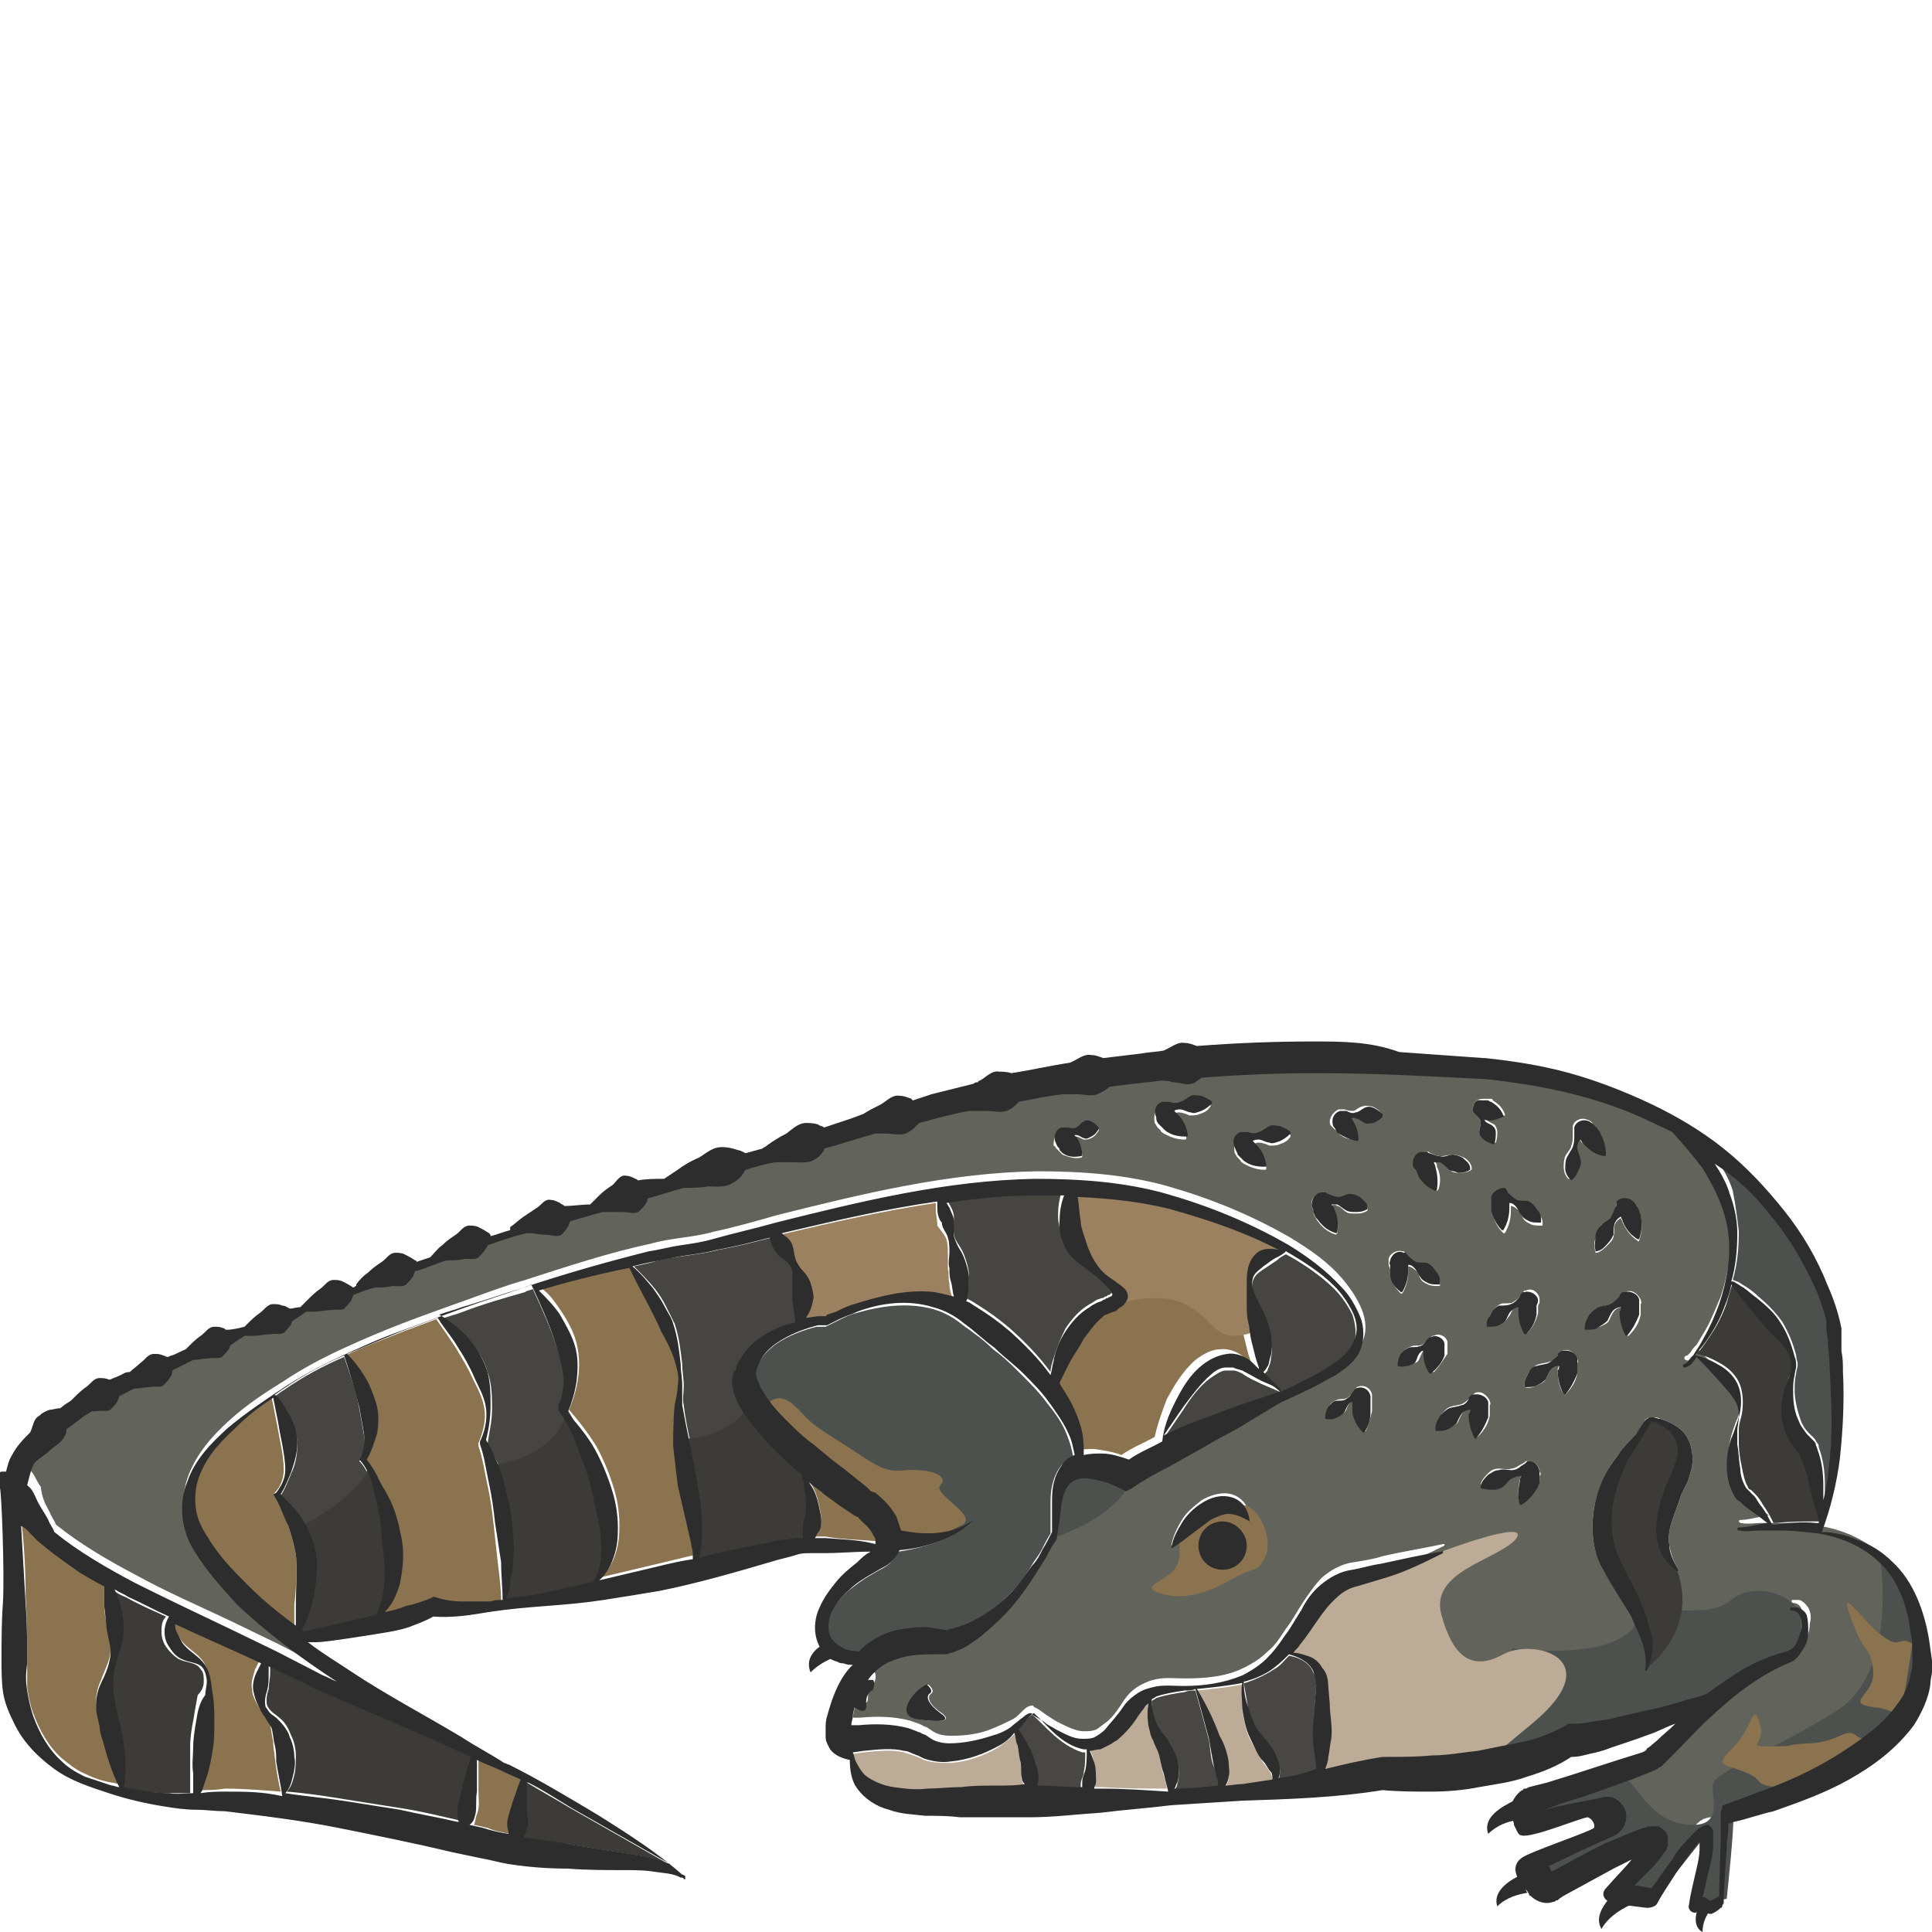 <?xml version="1.0" encoding="utf-8"?>
<!-- Generator: Adobe Illustrator 23.0.0, SVG Export Plug-In . SVG Version: 6.00 Build 0)  -->
<svg version="1.1" id="Layer_1" xmlns="http://www.w3.org/2000/svg" xmlns:xlink="http://www.w3.org/1999/xlink" x="0px" y="0px"
	 viewBox="0 0 128 128" style="enable-background:new 0 0 128 128;" xml:space="preserve">
<style type="text/css">
	.st0{fill:#8B734F;}
	.st1{fill:#3D3B38;}
	.st2{fill:#62635A;}
	.st3{fill:#494744;}
	.st4{fill:#BCAB96;}
	.st5{fill:#4C514E;}
	.st6{fill:#D3B48C;}
	.st7{fill:#474542;}
	.st8{fill:#9B815F;}
	.st9{fill:#2D2D2D;}
</style>
<g>
	<path class="st0" d="M18.1,115.4c-0.1-0.4-0.1-0.7-0.2-1.1c0-0.2-0.1-0.3-0.3-0.5c-0.1-0.1-0.1-0.2-0.2-0.3
		c-0.1-0.1-0.1-0.2-0.2-0.3c-0.2-0.4-0.5-0.8-0.5-1.3c-0.1-0.5,0.1-0.9,0.2-1.3c0.1-0.2,0.2-0.4,0.3-0.6c-1.9-0.9-3.8-1.7-5.7-2.6
		c0,0.2,0,0.3,0.1,0.5c0.1,0.2,0.2,0.5,0.3,0.6c0.1,0.2,0.2,0.3,0.4,0.5c0.3,0.3,1,0.7,1.3,1.3c0.3,0.6,0.3,1.3,0.4,1.8
		c0.1,0.6,0.1,1.2,0.1,1.8c0,0.6,0,1.2-0.1,1.8c-0.1,0.6-0.2,1.2-0.4,1.8c-0.1,0.3-0.2,0.6-0.3,0.9c0,0.1-0.1,0.1-0.1,0.2
		c0.6,0,1.1,0,1.7-0.1c1.2,0,2.4,0.1,3.7,0.2c-0.2-0.8-0.3-1.5-0.4-2.3C18.2,116.2,18.1,115.8,18.1,115.4z"/>
	<path class="st1" d="M13.5,111.4c0-0.3,0-0.6-0.2-0.8c-0.3-0.5-0.9-0.4-1.5-0.7c-0.3-0.2-0.6-0.5-0.8-0.8c-0.2-0.3-0.3-0.6-0.3-1
		c0-0.3,0-0.7,0.3-1c-0.9-0.4-1.8-0.8-2.7-1.3c-0.3-0.1-0.6-0.3-0.9-0.5c0.1,0.2,0.2,0.5,0.3,0.8c0.2,0.6,0.3,1.2,0.3,1.8
		c0,0.6-0.2,1.3-0.4,1.9c-0.2,0.6-0.3,1.2-0.3,1.8c0,0.6,0,1.1,0.2,1.6l0.1,0.4l0.1,0.4c0.1,0.3,0.2,0.6,0.2,0.9
		c0.2,1.1,0.3,2.3,0.1,3.5c1,0.2,2,0.4,3,0.4c0.5,0,1.1,0,1.6,0l0-0.4c0-0.3,0-0.6,0-0.9c0-0.6,0-1.2,0-1.8c0-0.6,0.1-1.2,0.2-1.7
		c0.1-0.6,0.2-1.2,0.3-1.7C13.4,112,13.5,111.7,13.5,111.4z"/>
	<path class="st2" d="M3.3,100.2c0.1,0.3,0.3,0.5,0.4,0.8c1.6,1.3,3.5,2.4,5.4,3.4c2,1.1,4.1,2,6.2,3l3.1,1.5l3.1,1.6
		c0.3,0.2,0.6,0.3,0.9,0.4c-2.3-1.5-4.6-3.1-6.6-5.1c-1.1-1-2.1-2.2-2.8-3.5c-0.4-0.6-0.7-1.4-0.8-2.2c-0.1-0.8,0-1.6,0.3-2.4
		c0.6-1.5,1.6-2.6,2.7-3.6c1.1-1,2.3-1.8,3.6-2.6c1.2-0.8,2.5-1.5,3.8-2.1c1.3-0.6,2.7-1.2,4-1.7c1.3-0.5,2.7-1,4.1-1.5
		c1.4-0.5,2.7-1,4.1-1.4c2.8-0.9,5.5-1.8,8.3-2.4c0.7-0.2,1.4-0.3,2.1-0.4c0.7-0.1,1.4-0.2,2.1-0.4c1.4-0.3,2.8-0.7,4.2-1.1
		c5.6-1.4,11.3-2.8,17.2-2.9c2.9,0,5.9,0.2,8.7,1c2.8,0.8,5.5,1.9,8.1,3.4c1.3,0.8,2.5,1.6,3.5,2.8c0.5,0.6,0.9,1.2,1.2,1.9
		c0.3,0.7,0.4,1.6,0,2.3c-0.3,0.8-1,1.3-1.6,1.6c-0.6,0.4-1.3,0.7-1.9,1c-0.6,0.3-1.3,0.6-1.9,0.9c-0.7,0.5-1.5,1-2.3,1.4
		c-0.8,0.5-1.7,1-2.5,1.4l-2.5,1.4c-0.8,0.4-1.6,0.9-2.4,1.4l-0.4,0.2l-0.4-0.2c-0.6-0.2-1.2-0.5-1.8-0.6c-0.6-0.1-1.1-0.1-1.4,0.2
		c-0.4,0.3-0.6,0.9-0.7,1.6c-0.1,0.3-0.1,0.7-0.1,1c0,0.4,0,0.7-0.2,1.2l0,0l0,0c-0.2,0.4-0.4,0.8-0.7,1.2l-0.7,1.1
		c-0.5,0.7-1,1.5-1.6,2.2c-0.6,0.7-1.2,1.4-2,1.9c-0.4,0.3-0.8,0.5-1.2,0.8c-0.2,0.1-0.4,0.2-0.7,0.3c-0.1,0-0.2,0.1-0.4,0.1
		c-0.1,0-0.1,0-0.2,0c-0.1,0-0.2,0-0.3,0l-0.1,0c-0.8-0.1-1.8,0-2.6,0.3c-0.8,0.3-1.5,0.8-2,1.4c0,0,0,0,0,0c0.1,0,0.2,0,0.3,0
		c0.2,0,0.1,0.6,0,0.7c-0.1,0.1-0.4,0.4-0.4,1c0,0.5-0.3,0.3-0.8,0.1c-0.1,0.2-0.1,0.4-0.1,0.6c0,0.2-0.1,0.4-0.1,0.6l0.5,0
		c1-0.1,2.2-0.1,3.3,0.2c0.3,0.1,0.6,0.2,0.8,0.3c0.1,0.1,0.3,0.1,0.4,0.2l0.3,0.2c0.3,0.2,0.7,0.3,1.2,0.3c0.9,0,1.9-0.1,2.8-0.5
		c0.5-0.2,0.9-0.4,1.3-0.6c0.2-0.1,0.4-0.3,0.6-0.5c0.2-0.2,0.4-0.4,0.7-0.4c0,0,0.1,0,0.1,0.1c0.3,0.1,0.5,0.3,0.8,0.5
		c0.3,0.2,0.6,0.4,0.8,0.5c0.6,0.3,1.2,0.6,1.7,0.6c0.3,0,0.5,0,0.8-0.1c0.2-0.1,0.4-0.3,0.7-0.5c0.5-0.4,0.8-0.9,1.2-1.5
		c0.2-0.3,0.5-0.6,0.8-0.8c0.3-0.2,0.7-0.4,1.1-0.5c0.7-0.2,1.4-0.1,2.1-0.1c1.3,0,2.7-0.1,3.9-0.7c0.6-0.3,1.1-0.6,1.6-1.1
		c0.5-0.4,0.8-0.9,1.2-1.5c0.4-0.5,0.7-1.1,1.1-1.7c0.4-0.6,0.8-1.2,1.3-1.7c0.6-0.5,1.3-0.9,2.1-1c0.6-0.1,1.3-0.2,1.9-0.4
		c1.3-0.3,2.6-0.5,4-0.8c0,0,0.1,0,0.1,0c0,0,0,0.1,0,0.1c-1.2,0.6-2.5,1.2-3.7,1.6c-0.6,0.2-1.3,0.4-2,0.6c-0.6,0.1-1,0.4-1.4,0.8
		c-0.8,0.8-1.5,2-2.4,3.1c-0.1,0.2-0.3,0.3-0.4,0.5c0.3,0,0.6,0.1,0.9,0.2c0.4,0.2,0.7,0.4,1,0.8c0.2,0.4,0.3,0.8,0.4,1.2l0.1,1.2
		c0,0.8,0.2,1.6,0.1,2.3c0,0.4-0.1,0.8-0.2,1.2c-0.1,0.3-0.1,0.5-0.2,0.8c1.3-0.3,2.6-0.5,3.8-0.8l0.1,0l0.1,0c1,0,2,0,3.1-0.1
		c1-0.1,2-0.2,3-0.3c1-0.1,2-0.3,3-0.6c1-0.2,1.9-0.6,2.7-1l0.3-0.2l0.2,0c0.3,0,0.8,0,1.2-0.1c0.4-0.1,0.9-0.1,1.3-0.2
		c0.9-0.2,1.8-0.4,2.6-0.6c0.9-0.2,1.8-0.4,2.6-0.7c0.4-0.1,0.9-0.3,1.3-0.4c0.7-0.5,1.4-1.1,2.2-1.5c1-0.6,2-1,3.1-1.3
		c0.2-0.1,0.4-0.3,0.6-0.5c0.2-0.3,0.3-0.5,0.3-0.8c0.1-0.3,0.1-0.6,0-0.9c-0.1-0.3-0.3-0.5-0.6-0.5l0,0c0,0-0.1,0-0.1-0.1
		c0-0.1,0-0.1,0.1-0.1c0,0,0,0,0,0c0.1,0,0.2,0,0.3,0c0.1,0,0.2,0,0.3,0.1c0.2,0.1,0.3,0.3,0.4,0.4c0.2,0.4,0.2,0.7,0.1,1.1
		c0,0.4-0.1,0.7-0.3,1.1c-0.2,0.3-0.4,0.7-0.8,0.9l0,0l0,0c-2,0.8-3.7,2.1-5.3,3.6c-0.8,0.7-1.5,1.5-2.3,2.3l-0.6,0.6
		c0,0.1-0.1,0.1-0.2,0.2c-0.1,0.1-0.1,0.1-0.2,0.2c-0.1,0-0.1,0.1-0.2,0.1l-0.1,0.1l0,0l-0.2,0.1l-1.5,0.6l-3.1,1.1l-1.6,0.5
		l-0.8,0.3l-0.2,0.1l0,0l0.7-0.2l3-0.6c0.5-0.1,1.1,0.1,1.4,0.5c0.5,0.7,0.2,1.6-0.5,2c-1.3,0.6-3.3,1.6-4.3,2l-0.1,0l0.1,0.2
		l0.1,0.2l0.2-0.1l1.1-0.6c0.8-0.4,1.5-0.8,2.3-1.2c0.8-0.4,1.6-0.7,2.5-1c0.1,0,0.2-0.1,0.4-0.1c0.1,0,0.2,0,0.3,0
		c0.1,0,0.2,0,0.3,0c0.1,0,0.3,0.2,0.4,0.3c0.1,0.1,0.2,0.3,0.2,0.4c0,0.1,0,0.2,0,0.3c0,0.1,0,0.1,0,0.2c0,0.1,0,0.1,0,0.1
		c-0.1,0.2-0.1,0.3-0.2,0.4c-0.3,0.4-0.6,0.8-0.9,1.1c-0.4,0.4-0.7,0.7-1.1,1.1l1.1,0.2c0.4-0.6,0.9-1.3,1.4-1.9
		c0.3-0.4,0.5-0.7,0.8-1.1c0.3-0.3,0.6-0.7,1-1c0.1,0,0.1-0.1,0.2-0.1c0.1,0,0.2-0.1,0.4-0.1c0.1,0,0.2,0.1,0.2,0.2
		c0,0.1,0.1,0.1,0.1,0.2c0,0.1,0,0.2,0,0.2c0,0.3,0,0.5,0,0.7c-0.1,0.5-0.1,0.9-0.2,1.4c-0.1,0.7-0.3,1.4-0.5,2.1
		c0.2-0.1,0.4,0.3,0.6,0.2c0.2-0.1,0.4-0.2,0.5-0.3c0,0,0,0,0,0l0-0.1l0-0.3l0.1-3.2c0-0.4,0-0.9,0-1.4l0-0.3c0-0.1,0-0.1,0-0.2
		l0-0.1c0,0,0-0.1,0.1-0.2c0-0.1,0.1-0.1,0.1-0.2c0.2-0.1,0.2-0.1,0.3-0.1l0.2-0.1l0.3-0.1c0.8-0.3,1.6-0.6,2.4-0.9
		c1.6-0.7,3.1-1.4,4.6-2.3c1.4-0.9,2.8-1.9,3.7-3.2c0.5-0.6,0.8-1.4,0.9-2.1c0-0.2,0.1-0.4,0.1-0.6l0-0.3l0-0.3
		c0-0.4-0.1-0.8-0.1-1.3c-0.2-1.7-0.8-3.3-1.8-4.5c-1.1-1.2-2.6-1.9-4.3-2.2c-0.8-0.2-1.7-0.2-2.6-0.2c-0.4,0-0.9,0-1.3,0
		c-0.4,0-0.9,0.1-1.4,0c0,0-0.1-0.1-0.1-0.1c0,0,0-0.1,0.1-0.1l0,0c0.4,0,0.8-0.1,1.3-0.2c0.2,0,0.4-0.1,0.6-0.1
		c-0.3-0.2-0.6-0.4-0.8-0.6l-0.7-0.5c-0.1-0.1-0.2-0.2-0.3-0.3c-0.2-0.1-0.3-0.3-0.4-0.4c-0.4-0.6-0.5-1.3-0.5-2
		c0-0.6,0.1-1.2,0.3-1.8c0.1-0.3,0.2-0.6,0.3-0.8c0.1-0.3,0.2-0.6,0.2-0.8c0-0.5-0.3-1-0.6-1.4c-0.6-0.8-1.4-1.6-2.2-2.4
		c-0.1,0.1-0.2,0.2-0.3,0.4c-0.1,0.1-0.2,0.1-0.2,0.2c-0.1,0.1-0.1,0.2-0.3,0.1c0,0-0.1,0-0.1-0.1c0,0,0,0,0-0.1l0,0
		c0,0,0.1-0.1,0.2-0.1c0.1-0.1,0.1-0.1,0.2-0.2c0.1-0.2,0.2-0.3,0.4-0.5c0.2-0.3,0.4-0.7,0.6-1c0.4-0.7,0.7-1.5,1-2.2
		c0.5-1.5,0.8-3.2,0.6-4.7c-0.2-1.6-0.9-3-1.7-4.3c-0.5-0.9-1.2-1.7-2-2.4c-0.6-0.3-1.2-0.7-1.9-0.9c-3.3-1.5-6.8-2.2-10.4-2.6
		c-3.8-0.2-7.5-0.4-11.2-0.4c-2.6,0-5.1,0.1-7.7,0.3c-0.1,0.1-0.3,0.2-0.4,0.3c-0.4,0.3-1,0-1.5,0c-0.2,0-0.4,0-0.7-0.1
		c-0.3,0-0.6,0.1-1,0.1c-0.8,0.1-1.6,0.2-2.5,0.3c-0.2,0.2-0.4,0.3-0.6,0.4c-0.4,0.3-1,0.1-1.5,0.1c-0.3,0-0.7,0-1,0
		c-1,0.2-2,0.3-2.9,0.5c-0.2,0.2-0.4,0.4-0.6,0.5c-0.4,0.3-1,0.1-1.5,0.1c-0.4,0-0.8,0-1.2,0c-1.1,0.2-2.2,0.5-3.3,0.8
		c0,0-0.1,0.1-0.1,0.1c-0.2,0.2-0.4,0.4-0.6,0.5c-0.4,0.3-1,0.1-1.5,0.1c-0.2,0-0.5,0-0.7,0c-1.1,0.3-2.3,0.7-3.4,1c0,0,0,0,0,0.1
		c-0.2,0.2-0.4,0.4-0.6,0.6c-0.4,0.3-1,0.1-1.5,0.2c-0.4,0-0.7,0-1.1,0c-0.7,0.2-1.3,0.3-2,0.5c-0.1,0.1-0.1,0.2-0.2,0.3
		c-0.2,0.2-0.4,0.4-0.7,0.6c-0.5,0.3-1.1,0.1-1.6,0.2c-0.5,0-1.1,0.1-1.6,0.1c-0.8,0.2-1.6,0.5-2.4,0.7c0,0.1-0.1,0.2-0.1,0.3
		c-0.1,0.2-0.2,0.4-0.4,0.5c-0.3,0.3-0.7,0.1-1.1,0.1c-0.4,0-0.7,0-1.1,0c-0.1,0-0.2,0-0.3,0c-0.7,0.2-1.4,0.4-2.1,0.6
		c-0.1,0.2-0.1,0.3-0.2,0.4c-0.1,0.2-0.3,0.4-0.4,0.5c-0.3,0.3-0.7,0-1.1,0c-0.4,0-0.7,0-1.1-0.1c0,0-0.1,0-0.1,0
		c-0.9,0.3-1.7,0.6-2.6,0.8c0,0.1,0,0.1-0.1,0.2c-0.1,0.2-0.2,0.4-0.4,0.5c-0.3,0.3-0.7,0.1-1,0.2c-0.4,0-0.7,0.1-1.1,0.1
		c0,0-0.1,0-0.1,0c-0.7,0.2-1.3,0.5-2,0.7c0,0-0.1,0-0.1,0c0,0.1-0.1,0.2-0.1,0.3c-0.1,0.2-0.2,0.4-0.4,0.5c-0.3,0.3-0.7,0.1-1,0.2
		c-0.4,0-0.7,0.1-1.1,0.1c0,0,0,0,0,0c-0.5,0.2-1,0.4-1.5,0.5c0,0.1-0.1,0.2-0.1,0.3c-0.1,0.2-0.2,0.4-0.4,0.5
		c-0.3,0.3-0.7,0.2-1,0.2c-0.4,0.1-0.7,0.1-1.1,0.1c-0.2,0-0.3,0-0.5,0c-0.3,0.2-0.6,0.4-0.9,0.6c0,0.1,0,0.1-0.1,0.2
		c-0.1,0.2-0.2,0.4-0.4,0.5c-0.3,0.3-0.7,0.2-1,0.2c-0.4,0.1-0.7,0.1-1.1,0.1c-0.2,0-0.4,0-0.6,0c-0.3,0.2-0.6,0.4-0.9,0.6
		c0,0.1,0,0.1-0.1,0.2c-0.1,0.2-0.2,0.4-0.4,0.5c-0.3,0.3-0.7,0.2-1,0.2c-0.3,0.1-0.7,0.1-1,0.1c-0.4,0.2-0.8,0.4-1.2,0.6
		c-0.1,0-0.1,0.1-0.2,0.1c0,0.1-0.1,0.3-0.1,0.4c-0.1,0.2-0.2,0.4-0.4,0.5c-0.3,0.3-0.7,0.2-1,0.2c-0.3,0.1-0.6,0.1-1,0.1
		c-0.1,0.1-0.3,0.1-0.4,0.2c-0.2,0.1-0.4,0.2-0.6,0.3c0,0.1-0.1,0.2-0.1,0.3c-0.1,0.2-0.2,0.4-0.4,0.5c-0.3,0.3-0.7,0.2-1,0.2
		c-0.1,0-0.2,0-0.3,0c-0.2,0.1-0.3,0.2-0.5,0.3c-0.4,0.3-0.8,0.6-1.2,0.9c0,0.2-0.1,0.3-0.1,0.4c-0.1,0.5-0.6,0.6-1,1
		c-0.3,0.3-0.6,0.6-1,0.8c-0.2,0.3-0.3,0.7-0.4,1c0.3,0.3,0.4,0.7,0.7,1.1C2.8,99.4,3.1,99.8,3.3,100.2z M60.8,113.9
		c-1.4-0.2-0.2-1.9,0.7-2.3c0,0,0.5,0.4,0.2,0.6c-0.3,0.2-0.2,0.7,0.7,1.3C63.2,114.1,62.1,114.1,60.8,113.9z M81,104.1
		c-0.9,0-1.6-0.7-1.6-1.6c0-0.9,0.7-1.6,1.6-1.6c0.9,0,1.6,0.7,1.6,1.6C82.6,103.4,81.9,104.1,81,104.1z M81.4,100.1
		c-0.4,0-0.8,0.2-1.2,0.4c-0.4,0.2-0.8,0.6-1.2,0.9c-0.4,0.3-0.9,0.7-1.4,1c0.1-0.6,0.4-1.2,0.7-1.7c0.3-0.5,0.8-0.9,1.3-1.3
		c0.5-0.3,1.3-0.6,2-0.4c0.7,0.2,1.1,0.8,1.2,1.4C82.3,100.3,81.8,100.1,81.4,100.1z M90.9,93.5c-0.1,0.4-0.2,0.8-0.4,1.3
		c0,0-0.1,0.1-0.1,0c0,0,0,0,0,0c-0.4-0.4-0.6-0.8-0.7-1.3c0-0.2-0.1-0.5,0-0.7c0,0,0,0-0.1,0c-0.2,0.1-0.3,0.3-0.4,0.6
		c-0.1,0.2-0.3,0.3-0.5,0.4c-0.2,0.1-0.4,0.1-0.8,0.1c0,0,0,0,0,0l0-0.1c0-0.3,0.1-0.5,0.2-0.7c0.1-0.2,0.3-0.3,0.6-0.4
		c0.3,0,0.5,0,0.7-0.2c0.2-0.1,0.3-0.4,0.5-0.6c0.4-0.2,0.9,0,1,0.5l0,0.5C90.9,93.1,90.9,93.3,90.9,93.5z M95,90.9c0,0-0.1,0-0.1,0
		c-0.3-0.4-0.4-0.8-0.4-1.3c0-0.1,0-0.1,0-0.2c-0.1,0-0.2,0.1-0.2,0.1c-0.1,0.1-0.2,0.4-0.3,0.6c-0.1,0.2-0.3,0.2-0.5,0.3
		c-0.2,0.1-0.4,0.1-0.7,0c0,0,0,0,0,0l0-0.1c0-0.3,0.1-0.5,0.2-0.7c0.1-0.2,0.2-0.3,0.5-0.4c0.2-0.1,0.5,0,0.7-0.1
		c0.2-0.1,0.3-0.2,0.5-0.4c0,0,0.1-0.1,0.1-0.1l0.1-0.1l0,0l0,0l0.1,0c0.3-0.2,0.8,0,0.9,0.4c0,0.1,0,0.2,0,0.3c0,0.1,0,0.1,0,0.1
		c0,0,0,0.1,0,0.1c0,0.1,0,0.2,0,0.3C95.6,90.1,95.4,90.5,95,90.9L95,90.9z M102,97.8c0,0.1,0,0.1,0,0.1l0,0.2
		c0,0.1-0.1,0.2-0.1,0.3c-0.2,0.4-0.5,0.8-1.1,1.2l0,0c0,0-0.1,0-0.1,0c0,0,0,0,0,0c-0.2-0.6-0.1-1.1,0-1.6c0-0.1,0.1-0.2,0.1-0.3
		c-0.2,0-0.4,0-0.5,0.1c-0.2,0.1-0.4,0.4-0.6,0.5c-0.2,0.2-0.4,0.2-0.7,0.3c-0.3,0-0.5,0-0.9-0.1c0,0,0,0,0-0.1l0,0l0-0.1
		c0.1-0.3,0.3-0.5,0.5-0.7c0.2-0.2,0.4-0.3,0.7-0.3c0.3,0,0.6,0.1,0.8,0c0.3,0,0.5-0.2,0.7-0.3c0.1,0,0.1-0.1,0.2-0.1l0.1-0.1l0,0
		l0,0l0.1,0c0.4-0.1,0.8,0.3,0.8,0.7C102.1,97.6,102.1,97.7,102,97.8z M101.9,86.5l0,0.2c0,0.1,0,0.2,0,0.3
		c-0.1,0.4-0.3,0.9-0.7,1.3l0,0c0,0-0.1,0-0.1,0c0,0,0,0,0,0c-0.3-0.5-0.4-1-0.4-1.5c0-0.1,0-0.2,0-0.3c-0.2,0-0.3,0.1-0.4,0.2
		c-0.2,0.2-0.2,0.4-0.4,0.6c-0.1,0.2-0.3,0.3-0.5,0.4c-0.2,0.1-0.4,0.1-0.8,0.1c0,0,0,0,0-0.1l0-0.1c0-0.3,0.1-0.5,0.3-0.7
		c0.1-0.2,0.3-0.4,0.5-0.5c0.2-0.1,0.5,0,0.8-0.1c0.2-0.1,0.4-0.3,0.6-0.5c0-0.1,0.1-0.1,0.1-0.2l0.1-0.1l0,0l0,0l0.1,0
		c0.4-0.2,0.8,0.1,0.9,0.5c0,0.1,0,0.2,0,0.3C101.9,86.5,101.9,86.5,101.9,86.5z M105.1,88C105,88,105,88,105.1,88L105.1,88l0-0.1
		c0-0.3,0.2-0.6,0.3-0.8c0.2-0.2,0.3-0.4,0.6-0.5c0.3-0.1,0.6-0.1,0.8-0.2c0.2-0.1,0.4-0.3,0.6-0.5c0-0.1,0.1-0.1,0.1-0.2l0.1-0.1
		l0,0l0,0l0.1,0c0.4-0.2,0.8,0.1,1,0.5c0,0.1,0.1,0.2,0,0.3c0,0.1,0,0.1,0,0.1l0,0.2c0,0.1,0,0.2,0,0.4c-0.1,0.5-0.3,0.9-0.8,1.4
		l0,0c0,0-0.1,0-0.1,0c0,0,0,0,0,0c-0.3-0.5-0.4-1-0.4-1.6c0-0.1,0-0.2,0.1-0.3c-0.2,0-0.4,0.1-0.5,0.2c-0.2,0.2-0.3,0.5-0.4,0.7
		c-0.1,0.2-0.4,0.3-0.6,0.4C105.7,88,105.4,88,105.1,88z M109.1,94c0,0,0.1-0.1,0.2-0.1c0,0,0.1,0,0.1,0l0.1,0c0.2,0,0.3,0,0.5,0.1
		c0.6,0.2,1.3,0.5,1.7,1.1c0.4,0.6,0.5,1.4,0.4,2.1c-0.1,0.4-0.2,0.7-0.3,1l-0.4,0.8c-0.2,0.6-0.4,1.1-0.6,1.7
		c-0.2,0.6-0.3,1.1-0.2,1.7c0.1,0.6,0.3,1.1,0.6,1.6c0,0,0,0.1,0,0.1c0,0,0,0-0.1,0c-0.5-0.4-1-0.9-1.2-1.6c-0.2-0.7-0.2-1.4-0.1-2
		c0.1-0.7,0.3-1.3,0.5-1.9c0.1-0.3,0.2-0.6,0.4-0.9c0.1-0.3,0.2-0.5,0.3-0.8c0.2-0.5,0.2-1,0-1.5c-0.2-0.5-0.7-0.9-1.2-1.1
		c-0.1,0-0.3-0.1-0.4-0.1l0,0c0,0,0,0,0,0c0,0,0,0,0,0c0,0-0.1,0.1-0.1,0.2l-0.5,0.8c-0.3,0.5-0.7,1.1-1,1.6c-0.6,1.1-0.9,2.2-1,3.4
		c-0.1,1.1,0.1,2.3,0.6,3.3c0.6,1.1,1.2,2.2,1.6,3.4c0.2,0.6,0.4,1.2,0.5,1.9c0.1,0.7,0,1.4-0.4,1.9c0,0-0.1,0-0.1,0c0,0,0,0,0-0.1
		l0,0c0.3-1.2-0.3-2.3-0.9-3.4c-0.6-1.1-1.2-2.1-1.9-3.2c-0.7-1.3-0.8-2.7-0.6-4c0.2-1.3,0.8-2.6,1.6-3.6c0.4-0.5,0.9-0.9,1.2-1.4
		c0.2-0.2,0.3-0.5,0.5-0.8C109,94.1,109,94,109.1,94z M107,80.1c0-0.1,0-0.1,0.1-0.2l0-0.1l0,0l0,0l0-0.1c0.3-0.3,0.8-0.3,1.1,0
		c0.1,0.1,0.1,0.2,0.2,0.3c0,0.1,0,0.1,0.1,0.1l0.1,0.2c0.1,0.1,0.1,0.2,0.1,0.3c0.1,0.5,0.1,1-0.1,1.6l0,0c0,0-0.1,0.1-0.1,0
		c0,0,0,0,0,0c-0.5-0.3-0.8-0.8-1-1.2c0-0.1-0.1-0.2-0.1-0.3c-0.2,0.1-0.3,0.2-0.4,0.4c-0.1,0.2,0,0.5-0.1,0.8
		c0,0.2-0.2,0.4-0.4,0.6c-0.2,0.2-0.4,0.4-0.7,0.5c0,0-0.1,0-0.1,0l0,0l0-0.1c-0.1-0.3-0.1-0.6,0-0.8c0.1-0.3,0.1-0.5,0.3-0.7
		c0.2-0.2,0.5-0.3,0.6-0.5C106.8,80.6,106.9,80.3,107,80.1z M103.7,76.6c0.1-0.2,0.4-0.5,0.4-0.7c0.1-0.2,0.1-0.5,0.1-0.8
		c0-0.1,0-0.1,0-0.2l0-0.1l0-0.1l0,0l0-0.1c0.1-0.4,0.6-0.6,1-0.4c0.1,0,0.2,0.1,0.3,0.2c0.1,0.1,0.1,0.1,0.1,0.1l0.1,0.1
		c0.1,0.1,0.2,0.2,0.2,0.3c0.3,0.4,0.4,0.9,0.4,1.5v0c0,0,0,0.1-0.1,0.1c0,0,0,0,0,0c-0.6-0.1-1-0.4-1.4-0.8
		c-0.1-0.1-0.1-0.2-0.2-0.3c-0.1,0.2-0.2,0.3-0.2,0.5c0,0.2,0.1,0.5,0.2,0.8c0,0.2,0,0.5-0.1,0.7c-0.1,0.2-0.2,0.5-0.5,0.7
		c0,0-0.1,0-0.1,0l0,0l0,0c-0.2-0.2-0.3-0.5-0.3-0.8C103.6,77.1,103.6,76.9,103.7,76.6z M103.2,89.8c0-0.1,0.1-0.1,0.1-0.2l0.1-0.1
		l0,0l0,0l0.1,0c0.4-0.2,0.8,0.1,1,0.5c0,0.1,0.1,0.2,0,0.3c0,0.1,0,0.1,0,0.1l0,0.2c0,0.1,0,0.2,0,0.4c-0.1,0.5-0.3,0.9-0.8,1.4
		l0,0c0,0-0.1,0-0.1,0c0,0,0,0,0,0c-0.3-0.5-0.4-1-0.4-1.6c0-0.1,0-0.2,0.1-0.3c-0.2,0-0.4,0.1-0.5,0.2c-0.2,0.2-0.3,0.5-0.4,0.7
		c-0.1,0.2-0.4,0.3-0.6,0.4c-0.2,0.1-0.5,0.2-0.8,0.1c0,0,0,0,0-0.1l0,0l0-0.1c0-0.3,0.2-0.6,0.3-0.8c0.2-0.2,0.3-0.4,0.6-0.5
		c0.3-0.1,0.6-0.1,0.8-0.2C102.9,90.2,103,90,103.2,89.8z M99.8,78.9L99.8,78.9L99.8,78.9l0.1,0.1c0,0,0.1,0.1,0.1,0.2
		c0.2,0.2,0.3,0.4,0.6,0.5c0.2,0.1,0.5,0.1,0.8,0.1c0.2,0.1,0.4,0.3,0.5,0.5c0.1,0.2,0.3,0.4,0.3,0.7l0,0.1c0,0,0,0,0,0.1
		c-0.4,0-0.6,0-0.8-0.1c-0.2-0.1-0.4-0.2-0.5-0.4c-0.1-0.2-0.2-0.5-0.4-0.6c-0.1-0.1-0.3-0.2-0.4-0.2c0,0.1,0,0.2,0,0.3
		c0,0.5-0.1,1-0.4,1.5c0,0-0.1,0-0.1,0c0,0,0,0,0,0l0,0c-0.4-0.4-0.6-0.8-0.7-1.3c0-0.1,0-0.2,0-0.3l0-0.2c0,0,0,0,0-0.1
		c0-0.1,0-0.2,0-0.3C98.9,78.9,99.4,78.7,99.8,78.9L99.8,78.9z M98.2,72.8c0.1,0,0.2,0,0.3,0c0.1,0,0.1,0,0.1,0c0,0,0.1,0,0.1,0
		c0.1,0,0.2,0,0.2,0.1c0.3,0.2,0.6,0.4,0.8,0.9l0,0c0,0,0,0.1,0,0.1c-0.4,0.3-0.8,0.3-1.2,0.2c0,0-0.1,0-0.1,0c0,0,0,0.1,0.1,0.1
		c0.1,0.1,0.3,0.2,0.5,0.3c0.1,0.1,0.2,0.3,0.2,0.5c0,0.2,0,0.4-0.1,0.7c0,0,0,0,0,0l-0.1,0c-0.3,0-0.4-0.1-0.6-0.3
		C98.2,75.3,98,75.2,98,75c0-0.2,0.1-0.4,0.1-0.6c0-0.2-0.1-0.3-0.3-0.5c0,0-0.1-0.1-0.1-0.1l-0.1-0.1l0,0l0,0l0-0.1
		C97.5,73.2,97.8,72.8,98.2,72.8z M97.6,92.4L97.6,92.4L97.6,92.4l0.1-0.1c0.4-0.2,0.8,0.1,1,0.5c0,0.1,0.1,0.2,0,0.3
		c0,0.1,0,0.1,0,0.1l0,0.2c0,0.1,0,0.2,0,0.4c-0.1,0.5-0.3,0.9-0.8,1.4l0,0c0,0-0.1,0-0.1,0c0,0,0,0,0,0c-0.3-0.5-0.4-1-0.4-1.6
		c0-0.1,0-0.2,0.1-0.3c-0.2,0-0.4,0.1-0.5,0.2c-0.2,0.2-0.3,0.5-0.4,0.7c-0.1,0.2-0.4,0.3-0.6,0.4c-0.2,0.1-0.5,0.2-0.8,0.1
		c0,0,0,0,0-0.1v0l0-0.1c0-0.3,0.2-0.6,0.3-0.8c0.2-0.2,0.3-0.4,0.6-0.5c0.3-0.1,0.6-0.1,0.8-0.2c0.2-0.1,0.4-0.3,0.6-0.5
		C97.4,92.6,97.5,92.5,97.6,92.4L97.6,92.4z M94.4,76.3L94.4,76.3L94.4,76.3l0.1,0l0.1,0c0.1,0,0.1,0.1,0.2,0.1
		c0.2,0.1,0.4,0.2,0.7,0.2c0.2,0,0.5-0.1,0.8-0.1c0.2,0,0.5,0.1,0.7,0.2c0.2,0.1,0.4,0.3,0.5,0.6l0,0.1c0,0,0,0.1,0,0.1
		c-0.3,0.2-0.6,0.2-0.8,0.2c-0.2,0-0.5,0-0.6-0.2c-0.2-0.1-0.4-0.4-0.6-0.5c-0.1-0.1-0.3-0.1-0.4,0c0.1,0.1,0.1,0.2,0.1,0.3
		c0.2,0.4,0.3,0.9,0.1,1.5c0,0-0.1,0.1-0.1,0.1c0,0,0,0,0,0l0,0c-0.6-0.2-0.9-0.6-1.1-0.9c-0.1-0.1-0.1-0.2-0.1-0.3l-0.1-0.2
		c0,0,0,0,0-0.1c0-0.1-0.1-0.2-0.1-0.3C93.7,76.7,94,76.3,94.4,76.3z M92,83.8c0,0,0,0,0-0.1c0-0.1,0-0.2,0-0.3
		c0.1-0.4,0.6-0.6,0.9-0.5l0.1,0l0,0l0,0l0.1,0.1c0,0,0.1,0.1,0.1,0.2c0.2,0.2,0.3,0.4,0.6,0.5c0.2,0.1,0.5,0.1,0.8,0.1
		c0.2,0.1,0.4,0.3,0.5,0.5c0.1,0.2,0.3,0.4,0.3,0.7l0,0.1c0,0,0,0,0,0.1c-0.4,0-0.6,0-0.8-0.1c-0.2-0.1-0.4-0.2-0.5-0.4
		c-0.1-0.2-0.2-0.5-0.4-0.6c-0.1-0.1-0.3-0.2-0.4-0.2c0,0.1,0,0.2,0,0.3c0,0.5-0.1,1-0.4,1.5c0,0-0.1,0-0.1,0c0,0,0,0,0,0l0,0
		c-0.4-0.4-0.6-0.8-0.7-1.3c0-0.1,0-0.2,0-0.3L92,83.8z M88.7,73.5L88.7,73.5L88.7,73.5l0.1,0l0.1,0c0.1,0,0.1,0,0.2,0
		c0.2,0.1,0.4,0.1,0.6,0.1c0.2-0.1,0.4-0.3,0.6-0.3c0.2-0.1,0.4,0,0.6,0c0.2,0.1,0.4,0.2,0.6,0.4l0,0.1c0,0,0,0,0,0.1
		c-0.2,0.3-0.4,0.3-0.6,0.4c-0.2,0.1-0.4,0.1-0.6,0c-0.2-0.1-0.4-0.3-0.6-0.3c-0.1,0-0.2,0-0.3,0c0,0,0.1,0.1,0.1,0.1
		c0.2,0.3,0.4,0.7,0.4,1.3c0,0,0,0.1-0.1,0.1c0,0,0,0,0,0l0,0c-0.6,0-0.9-0.2-1.2-0.5c-0.1-0.1-0.1-0.1-0.2-0.2c0,0-0.1-0.1-0.1-0.1
		c0,0,0,0-0.1-0.1c-0.1-0.1-0.1-0.2-0.1-0.3C88.1,74,88.4,73.6,88.7,73.5z M87.6,79.1L87.6,79.1L87.6,79.1l0.1,0l0.1,0
		c0.1,0,0.1,0.1,0.2,0.1c0.2,0.1,0.4,0.2,0.7,0.2c0.2,0,0.5-0.1,0.7-0.2c0.2,0,0.5,0.1,0.7,0.2c0.2,0.1,0.4,0.3,0.5,0.6l0,0.1
		c0,0,0,0.1,0,0.1c-0.3,0.2-0.5,0.2-0.8,0.2c-0.2,0-0.5,0-0.6-0.1c-0.2-0.1-0.4-0.4-0.6-0.4c-0.1-0.1-0.3-0.1-0.4,0
		c0.1,0.1,0.1,0.2,0.2,0.3c0.2,0.4,0.3,0.9,0.2,1.5c0,0-0.1,0.1-0.1,0.1c0,0,0,0,0,0l0,0c-0.6-0.2-0.9-0.5-1.2-0.9
		c-0.1-0.1-0.1-0.2-0.2-0.3L87,80.3c0,0,0,0,0-0.1c0-0.1-0.1-0.2-0.1-0.3C86.8,79.4,87.2,79.1,87.6,79.1z M82.3,75.2L82.3,75.2
		L82.3,75.2l0.1,0l0.1,0c0.1,0,0.1,0,0.2,0c0.3,0,0.5,0.1,0.7,0c0.2-0.1,0.4-0.3,0.7-0.4c0.2-0.1,0.5-0.1,0.7,0
		c0.2,0.1,0.5,0.2,0.7,0.4l0,0c0,0,0,0,0,0.1c-0.2,0.3-0.4,0.4-0.7,0.5c-0.2,0.1-0.4,0.1-0.7,0.1c-0.2-0.1-0.5-0.2-0.7-0.2
		c-0.2,0-0.3,0.1-0.4,0.1c0.1,0.1,0.2,0.1,0.2,0.2c0.3,0.4,0.6,0.8,0.7,1.4c0,0,0,0.1-0.1,0.1c0,0,0,0,0,0l0,0c-0.6,0-1-0.2-1.4-0.4
		c-0.1-0.1-0.2-0.1-0.2-0.2l-0.1-0.1c0,0,0,0-0.1-0.1c-0.1-0.1-0.1-0.2-0.2-0.3C81.7,75.8,81.9,75.4,82.3,75.2z M77,73.2L77,73.2
		L77,73.2l0.1,0l0.1,0c0.1,0,0.1,0,0.2,0c0.3,0,0.5,0.1,0.7,0c0.2-0.1,0.4-0.3,0.7-0.4c0.2-0.1,0.5-0.1,0.7,0
		c0.2,0.1,0.5,0.2,0.7,0.4l0,0c0,0,0,0,0,0.1c-0.2,0.3-0.4,0.4-0.7,0.5c-0.2,0.1-0.4,0.1-0.7,0.1c-0.2-0.1-0.5-0.2-0.7-0.2
		c-0.2,0-0.3,0.1-0.4,0.1c0.1,0.1,0.2,0.1,0.2,0.2c0.3,0.4,0.6,0.8,0.7,1.4c0,0,0,0.1-0.1,0.1c0,0,0,0,0,0l0,0c-0.6,0-1-0.2-1.4-0.4
		c-0.1-0.1-0.2-0.1-0.2-0.2l-0.1-0.1c0,0,0,0-0.1-0.1c-0.1-0.1-0.1-0.2-0.2-0.3C76.4,73.8,76.6,73.3,77,73.2z M70.3,74.8L70.3,74.8
		L70.3,74.8l0.1,0l0.1,0c0.1,0,0.1,0,0.2,0c0.2,0.1,0.4,0.1,0.6,0c0.2-0.1,0.3-0.3,0.5-0.4c0.2-0.1,0.4-0.1,0.5,0
		c0.2,0.1,0.4,0.2,0.5,0.4l0,0.1c0,0,0,0,0,0c-0.2,0.3-0.3,0.4-0.5,0.5c-0.2,0.1-0.3,0.1-0.5,0.1c-0.2-0.1-0.4-0.2-0.5-0.2
		c-0.1,0-0.1,0-0.1,0c0,0,0.1,0,0.1,0.1c0.2,0.3,0.4,0.6,0.4,1.2c0,0,0,0.1-0.1,0.1l0,0c-0.5,0.1-0.9-0.1-1.2-0.2
		c-0.1-0.1-0.1-0.1-0.2-0.2c0,0-0.1-0.1-0.1-0.1c0,0,0,0-0.1-0.1c-0.1-0.1-0.1-0.2-0.2-0.2C69.8,75.4,70,74.9,70.3,74.8z"/>
	<path class="st3" d="M80.4,117c-0.2-0.5-0.2-1.1-0.3-1.7c-0.3-1.1-0.6-2.2-0.9-3.3c-0.2,0-0.5,0-0.7,0.1c-0.7,0.1-1.3,0.2-1.9,0.4
		c-0.1,0.1-0.2,0.1-0.3,0.2c0,0.5,0.1,1.1,0.3,1.5c0.1,0.2,0.2,0.5,0.4,0.7c0.1,0.2,0.3,0.5,0.5,0.7c0.3,0.5,0.6,1.1,0.6,1.7
		c0,0.3,0,0.6-0.1,0.9c0,0.1-0.1,0.3-0.2,0.4c1,0,2-0.1,3.1-0.2c0-0.2-0.1-0.4-0.1-0.6L80.4,117z"/>
	<path class="st3" d="M87.1,113l0.1-1.2c0-0.4,0-0.7-0.2-1c-0.2-0.6-0.9-1-1.6-1.1c-0.3,0.3-0.6,0.7-1,0.9c-0.6,0.4-1.3,0.7-1.9,0.9
		c0,0-0.1,0-0.1,0c0.1,0.6,0.2,1.1,0.3,1.7c0.2,0.6,0.4,1.1,0.7,1.6c0.3,0.5,0.8,0.9,1.1,1.5c0.1,0.3,0.3,0.6,0.3,1
		c0,0.2,0,0.4-0.1,0.6c0.9-0.1,1.7-0.3,2.6-0.5c-0.1-0.7-0.2-1.4-0.2-2C87,114.5,87.1,113.8,87.1,113z"/>
	<path class="st4" d="M76.7,115.9c-0.1-0.3-0.2-0.4-0.3-0.7c-0.1-0.3-0.2-0.6-0.3-0.9c-0.1-0.5-0.1-1.1,0-1.6
		c-0.1,0.1-0.2,0.1-0.2,0.2c-0.2,0.2-0.4,0.4-0.5,0.7c-0.3,0.5-0.8,1.2-1.4,1.6c-0.2,0.1-0.3,0.2-0.5,0.3c-0.2,0.1-0.4,0.2-0.6,0.3
		c-0.2,0.1-0.4,0.1-0.7,0.1c0.2,0.4,0.3,0.9,0.4,1.4c0,0.3,0.1,0.7-0.1,1c0,0,0,0,0,0.1c0.2,0,0.3,0,0.5,0c1.4,0.1,2.9,0.1,4.3,0.1
		c0-0.4-0.2-0.8-0.3-1.2C76.9,116.9,76.9,116.3,76.7,115.9z"/>
	<path class="st4" d="M83.7,116.8c-0.3-0.5-0.6-1-0.9-1.6c-0.3-0.6-0.4-1.3-0.5-1.9c0-0.6,0-1.2,0-1.7c-1,0.2-2,0.3-3,0.4
		c0.6,1,1.1,2,1.5,3.1c0.2,0.6,0.5,1.1,0.6,1.7c0,0.3,0,0.6,0,1c0,0.2-0.1,0.4-0.2,0.6c0.4,0,0.8-0.1,1.1-0.1c0.7-0.1,1.3-0.2,2-0.3
		c0-0.2,0-0.3-0.1-0.5C84,117.2,83.9,117,83.7,116.8z"/>
	<path class="st5" d="M59.3,108.1c0.6-0.2,1.1-0.2,1.7-0.2c0.5,0,1,0,1.6,0.2c0,0,0.1,0,0.1,0c0.1,0,0.2,0,0.3-0.1
		c0.2,0,0.4-0.1,0.6-0.2c0.4-0.1,0.7-0.3,1.1-0.5c0.7-0.4,1.4-0.9,2-1.5c0.6-0.6,1.2-1.3,1.6-2c0.2-0.4,0.5-0.7,0.7-1.1
		c0.2-0.4,0.4-0.8,0.6-1.1c0-0.2,0-0.6,0-1c0-0.4,0-0.7,0-1.1c0-0.7,0.1-1.6,0.7-2.4c0.2-0.2,0.5-0.4,0.8-0.6
		c-0.1-0.5-0.2-0.9-0.4-1.4c-0.3-0.8-0.8-1.5-1.3-2.1c-0.5-0.7-1.1-1.3-1.7-1.9c-0.6-0.6-1.2-1.2-1.9-1.7c-0.6-0.6-1.3-1.1-2-1.6
		c-0.6-0.5-1.3-0.9-2.1-1.1c-1.6-0.4-3.3-0.2-5,0.3c-0.4,0.1-0.8,0.3-1.2,0.5c-0.2,0.1-0.4,0.2-0.6,0.3l-0.2,0.1l-0.1,0l-0.1,0
		c0,0-0.1,0-0.1,0c-0.1,0-0.2,0-0.3,0c-0.8,0.2-1.6,0.5-2.3,0.9c-0.7,0.4-1.3,1-1.6,1.6c-0.1,0.2-0.2,0.3-0.2,0.5c0,0.1,0,0.1,0,0.2
		c0,0.1,0,0.1,0,0.2c0,0.2,0.2,0.6,0.4,0.9c0.4,0.6,0.9,1.3,1.5,1.9c0.6,0.6,1.2,1.2,1.9,1.7c0.7,0.5,1.3,1.1,2,1.6l1,0.8l0.5,0.4
		l0.2,0.2l0.1,0.1c0,0,0.1,0.1,0,0l0.3,0.1c0.6,0.5,1,0.9,1.4,1.6c0.1,0.3,0.3,0.5,0.3,0.9c1.1,0.3,3.1,0.5,4.8-0.7
		c-1,1.1-3.4,1.8-4.9,2c-0.1,0.2-0.2,0.4-0.3,0.5c-0.3,0.4-0.7,0.6-0.9,0.7c-0.2,0.1-0.5,0.3-0.7,0.4c-0.5,0.3-0.9,0.6-1.4,1
		c-0.8,0.7-1.5,1.6-1.4,2.6c0.1,0.5,0.4,0.9,0.8,1.2c0.3,0.2,0.7,0.3,1.1,0.4C57.5,108.8,58.4,108.4,59.3,108.1z"/>
	<path class="st3" d="M68.4,113.6c-0.4,0.2-0.6,0.7-1,1.1c0,0,0,0,0,0c0.1,0.1,0.1,0.2,0.2,0.3c0.1,0.2,0.2,0.3,0.3,0.5
		c0.2,0.3,0.3,0.7,0.5,1.1c0.1,0.4,0.4,0.7,0.3,1.2c0,0.2,0,0.4-0.1,0.6c1,0,2,0,3,0.1c0-0.1,0-0.2,0-0.3c0-0.3,0.2-0.5,0.2-0.8
		c0.1-0.4,0.1-0.9,0.1-1.3c-0.1,0-0.2,0-0.2,0C70.2,115.6,69.3,114.4,68.4,113.6z"/>
	<path class="st4" d="M67.6,116.8c0-0.4-0.1-0.7-0.2-1.1c0-0.3-0.1-0.6-0.2-0.8c-0.3,0.3-0.7,0.6-1.1,0.9c-0.9,0.5-1.9,0.9-3.1,1
		c-0.6,0-1.2,0-1.8-0.2l-0.4-0.2c-0.1,0-0.2-0.1-0.3-0.1c-0.2-0.1-0.4-0.1-0.6-0.2c-0.8-0.2-1.7-0.1-2.7,0l-0.7,0.1
		c0,0.2,0.1,0.4,0.2,0.6c0.1,0.3,0.3,0.6,0.6,0.9c0.5,0.5,1.2,0.7,1.9,0.8c0.7,0.1,1.4,0.1,2.2,0.1c0.8-0.1,1.6-0.1,2.3-0.1
		c0.8,0,1.6,0,2.3-0.1c0.6,0,1.3,0,1.9,0c-0.1-0.1-0.1-0.3-0.2-0.4C67.6,117.5,67.7,117.1,67.6,116.8z"/>
	<path class="st0" d="M1.8,110c0,0.7,0,1.2,0,1.8c0.1,0.6,0.2,1.2,0.4,1.7c0.4,1.1,1,2.2,1.9,3c0.5,0.4,1,0.8,1.5,1
		c0.6,0.3,1.2,0.5,1.8,0.6c0.2,0,0.3,0.1,0.5,0.1c-0.5-1-0.8-2.1-1.1-3.1c-0.1-0.3-0.1-0.6-0.2-0.9l-0.2-0.9c-0.1-0.7,0-1.4,0.3-2
		c0.2-0.6,0.5-1.1,0.6-1.7c0.1-0.6-0.1-1.1-0.2-1.7c-0.1-0.6-0.2-1.1-0.2-1.7c0-0.3,0-0.6,0-0.9c0-0.1,0-0.3,0-0.4
		c-0.5-0.3-1-0.6-1.6-0.9c-1-0.6-2-1.3-2.9-2.2c-0.4-0.3-0.7-0.7-1-1.2c0.2,1.7,0.3,3.5,0.3,5.2C1.8,107.4,1.8,108.7,1.8,110z"/>
	<path class="st6" d="M108.9,121.9C108.9,121.9,108.9,121.9,108.9,121.9C108.9,121.8,108.9,121.8,108.9,121.9L108.9,121.9z"/>
	<path class="st1" d="M34.6,121.7c1,0.2,2,0.4,3.1,0.5c1.3,0.2,2.5,0.4,3.8,0.6c0.6,0.1,1.3,0.2,1.9,0.4c0.3,0.1,0.6,0.2,0.9,0.3
		l-6.5-3.7c-1-0.6-1.9-1.1-2.9-1.7c0,0-0.1,0-0.1,0c0,0.1,0,0.3,0,0.4c0,0.4,0,0.8,0,1.3c0,0.4,0.1,0.8,0,1.2
		C34.8,121.2,34.7,121.5,34.6,121.7z"/>
	<path class="st0" d="M58,102.1c0.1-0.1,0-0.1,0-0.2c0-0.1-0.1-0.3-0.2-0.4c-0.2-0.3-0.6-0.7-0.9-1c0,0-0.1,0-0.1-0.1l-0.2-0.1
		l-0.3-0.2l-0.6-0.4c-0.4-0.3-0.7-0.5-1.1-0.8c-0.3-0.3-0.7-0.5-1-0.8c0.1,0.2,0.2,0.3,0.3,0.5c0.2,0.4,0.3,0.8,0.4,1.3
		c0.1,0.4,0.2,0.9,0,1.4c-0.1,0.2-0.2,0.4-0.3,0.5l0.7,0C55.8,102,56.9,102,58,102.1C58,102.1,58,102.1,58,102.1z"/>
	<path class="st1" d="M115.2,94.7c0,0.3,0,0.6,0,0.9c0,0.6,0.1,1.1,0.2,1.6c0.1,0.5,0.2,1,0.4,1.3c0,0.1,0.1,0.2,0.2,0.2
		c0.1,0.1,0.2,0.2,0.3,0.3c0.2,0.2,0.4,0.5,0.5,0.7c0.3,0.4,0.5,0.8,0.7,1.2c0.1,0,0.1,0,0.2,0c0.9-0.1,1.8-0.1,2.7-0.1
		c0.1,0,0.1,0,0.2,0c0,0,0-0.1,0-0.1c-0.2-0.7-0.4-1.5-0.6-2.2c-0.2-0.7-0.4-1.4-0.6-2c-0.1-0.3-0.2-0.4-0.5-0.8
		c-0.2-0.4-0.4-0.7-0.6-1.2c-0.3-0.8-0.3-1.7,0-2.5c0.1-0.4,0.2-0.8,0.4-1.1c0.1-0.3,0.1-0.7,0-1c-0.2-0.7-0.8-1.2-1.3-1.7
		c-0.9-1-1.8-2.1-2.6-3.2c-0.2,0.5-0.3,1.1-0.5,1.6c-0.3,0.8-0.7,1.5-1.2,2.2c-0.2,0.3-0.4,0.6-0.7,0.9c0.6,0.1,1.2,0.4,1.7,0.7
		c0.5,0.3,1,0.8,1.2,1.4c0.2,0.6,0.2,1.3,0.1,1.9C115.3,94.1,115.2,94.4,115.2,94.7z"/>
	<path class="st5" d="M115.2,81.6c0,1.1-0.1,2.2-0.4,3.2c0.1,0,0.2,0.1,0.3,0.1c0.2,0.1,0.3,0.2,0.5,0.3c0.3,0.2,0.6,0.4,0.9,0.7
		c0.6,0.5,1.1,1,1.6,1.7c0.4,0.7,0.7,1.4,0.9,2.2c0,0.2,0.1,0.4,0.1,0.6c0,0.2-0.1,0.4-0.1,0.6c-0.1,0.4-0.1,0.7-0.1,1.1
		c0,0.7,0.2,1.4,0.4,2c0.1,0.3,0.3,0.6,0.5,0.8c0.1,0.1,0.2,0.2,0.4,0.4c0.1,0.1,0.1,0.2,0.2,0.3c0.1,0.1,0.1,0.2,0.1,0.3
		c0.3,0.8,0.4,1.6,0.4,2.4c0,0.3,0,0.7,0,1c0.3-1.2,0.4-2.4,0.5-3.6c0.1-1.9,0.1-3.7-0.1-5.6c0-0.5-0.1-0.9-0.1-1.4l-0.1-0.7l0-0.3
		l0-0.2c0-0.1,0,0,0-0.1c-0.2-0.9-0.5-1.7-0.9-2.5c-0.8-1.7-1.7-3.2-2.9-4.6c-1-1.3-2.2-2.4-3.5-3.4c0.4,0.6,0.8,1.3,1,2
		C115,79.9,115.1,80.7,115.2,81.6z"/>
	<path class="st6" d="M109.1,115.7C109.1,115.7,109.1,115.7,109.1,115.7L109.1,115.7C109.2,115.7,109.1,115.7,109.1,115.7z"/>
	<path class="st0" d="M32.7,101c-0.1-0.9-0.2-1.7-0.4-2.6c-0.2-0.9-0.3-1.7-0.6-2.6l0-0.1l0-0.1c0.3-0.7,0.5-1.5,0.4-2.2
		c-0.1-0.8-0.5-1.5-0.8-2.1c-0.3-0.7-0.7-1.3-1.1-2c-0.4-0.6-0.8-1.2-1.3-1.9c-0.8,0.3-1.6,0.6-2.4,0.9c-1.2,0.5-2.4,0.9-3.6,1.5
		c0.4,0.4,0.8,0.9,1.1,1.4c0.3,0.6,0.6,1.2,0.8,1.8c0.2,0.6,0.2,1.3,0.1,2c-0.1,0.6-0.3,1.2-0.7,1.8c0.3,0.4,0.5,0.7,0.7,1.1
		c0.2,0.4,0.5,0.8,0.7,1.3c0.4,0.9,0.7,1.8,0.9,2.8c0.2,1,0.2,2-0.1,3c-0.2,0.7-0.5,1.4-1,1.9c0.5-0.1,0.9-0.3,1.4-0.4
		c0.5-0.2,1.1-0.3,1.6-0.5l0.2-0.1l0.1,0c0.5,0.1,1.2,0.2,1.8,0.3c0.6,0,1.2,0,1.9,0c0.3,0,0.5,0,0.8-0.1c0-0.8-0.1-1.6-0.2-2.4
		L32.7,101z"/>
	<path class="st0" d="M19.6,103c-0.1-0.6-0.3-1.3-0.5-1.9c-0.2-0.6-0.5-1.3-0.9-1.9L18.1,99l0.1-0.1c0.4-0.4,0.6-1,0.6-1.5
		c0-0.6-0.1-1.2-0.2-1.7c-0.1-0.5-0.2-1.1-0.3-1.6c-0.1-0.5-0.2-1-0.3-1.5c-0.9,0.7-1.8,1.4-2.6,2.1c-1,1-1.9,2.1-2.4,3.4
		c-0.2,0.6-0.3,1.3-0.1,2c0.1,0.6,0.4,1.2,0.8,1.8c0.7,1.2,1.7,2.2,2.7,3.2c1,0.9,2,1.8,3.1,2.6c0-0.5,0-0.9,0-1.4
		C19.6,105.7,19.7,103.6,19.6,103z"/>
	<path class="st7" d="M39.8,102c-0.1-1-0.3-1.9-0.5-2.9c-0.2-1-0.5-1.9-0.9-2.9c-0.3-0.9-0.7-1.9-1.3-2.7L37,93.5l0.1-0.1
		c0.3-0.6,0.4-1.4,0.3-2.1c-0.1-0.7-0.3-1.4-0.5-2c-0.4-1.3-1-2.6-1.6-3.9c-0.2,0.1-0.4,0.1-0.5,0.2c-1.4,0.4-2.8,0.8-4.1,1.3
		c-0.5,0.2-1,0.3-1.5,0.5c0.7,0.3,1.2,0.8,1.8,1.4c0.6,0.6,1.1,1.3,1.3,2.1c0.3,0.8,0.3,1.7,0.3,2.5c0,0.8-0.2,1.5-0.3,2.3
		c0.5,0.8,0.9,1.6,1.1,2.5c0.3,0.9,0.5,1.8,0.6,2.7c0.1,0.9,0.2,1.8,0.1,2.8c0,0.5-0.1,0.9-0.2,1.4c-0.1,0.4-0.2,0.7-0.3,1.1
		c0.9-0.1,1.8-0.2,2.7-0.4l3.1-0.8C39.8,103.9,39.9,103,39.8,102z"/>
	<path class="st0" d="M33.8,121.5c-0.1-0.2-0.1-0.4-0.1-0.6c-0.1-0.4,0.2-0.8,0.3-1.3c0.1-0.4,0.2-0.8,0.4-1.2
		c0.1-0.2,0.1-0.3,0.2-0.5c-0.4-0.2-0.7-0.3-1.1-0.5c-0.6-0.3-1.2-0.6-1.8-0.8c0,0.2,0,0.4,0,0.5c0,0.5,0,1,0,1.6
		c0,0.5,0.1,1-0.1,1.5c-0.1,0.2-0.1,0.5-0.2,0.7l0.9,0.2C32.7,121.3,33.3,121.4,33.8,121.5z"/>
	<path class="st7" d="M24.9,99.4c-0.2-0.9-0.4-1.8-1-2.5l-0.1-0.1l0.1-0.1c0.3-0.5,0.3-1.2,0.2-1.7c-0.1-0.6-0.2-1.1-0.3-1.7
		c-0.2-1.1-0.6-2.2-1-3.4c-1.4,0.6-2.7,1.3-4,2.2c-0.2,0.1-0.4,0.3-0.6,0.4c0.4,0.4,0.7,0.9,1,1.4c0.3,0.6,0.5,1.2,0.5,1.8
		c0,0.6-0.1,1.3-0.4,1.9c-0.2,0.5-0.4,1-0.7,1.5c0.5,0.5,1,1,1.4,1.6c0.4,0.6,0.7,1.4,0.9,2.1c0.3,1.3-0.1,3.9-0.9,5.3
		c0,0,0,0,0.1,0.1l4.8-1.1c0.7-1.6,0.6-3.2,0.4-4.9C25.3,101.2,25.1,100.3,24.9,99.4z"/>
	<path class="st0" d="M45.9,102.1l-0.3-1.3c-0.2-0.8-0.4-1.7-0.6-2.6c-0.2-0.9-0.3-1.7-0.3-2.6c-0.1-0.9-0.1-1.8,0.1-2.7
		c0.1-0.5,0.2-0.9,0.2-1.3c0-0.4,0-0.9-0.1-1.3c-0.2-0.8-0.7-1.6-1-2.3c-0.7-1.4-1.4-2.8-2.1-4.2c-2,0.5-4,1-6,1.5
		c0.6,0.4,1,1,1.4,1.6c0.4,0.6,0.8,1.3,1,2.1c0.2,0.8,0.2,1.6,0.1,2.3c-0.1,0.7-0.3,1.4-0.6,2.1c0.7,0.8,1.3,1.6,1.8,2.4
		c0.5,0.9,0.9,1.9,1.2,2.9c0.3,1,0.4,2.1,0.3,3.2c-0.1,1-0.5,2-1.2,2.6l3.8-0.9c0.8-0.2,1.7-0.4,2.5-0.6c0-0.1,0-0.3,0-0.4
		C46,102.5,45.9,102.3,45.9,102.1z"/>
	<path class="st8" d="M62,80.2c0-0.2,0-0.4,0-0.5c-3.4,0.5-6.9,1.3-10.3,2.1c0,0,0.1,0.1,0.1,0.1c0.2,0.2,0.5,0.4,0.6,0.7
		c0.1,0.3,0.1,0.7,0.2,0.9c0.1,0.3,0.3,0.5,0.5,0.8c0.2,0.3,0.4,0.5,0.5,0.8c0.1,0.3,0.2,0.6,0.2,1c0,0.5-0.2,0.9-0.5,1.3
		c0.3-0.1,0.6-0.1,0.9-0.1c0.1,0,0.2,0,0.3,0c0,0,0,0,0,0c0,0,0,0,0.1,0l0.1-0.1l0.6-0.2c0.4-0.2,0.8-0.3,1.2-0.5
		c1.7-0.6,3.4-1,5.3-0.8c0.4,0,0.9,0.1,1.3,0.3c-0.1-0.3-0.2-0.6-0.2-1c-0.1-0.3,0-0.6-0.1-0.9c0-0.3,0-0.6,0-1c0-0.3,0-0.7-0.1-1
		c-0.1-0.3-0.4-0.6-0.6-0.9C62.1,80.8,62,80.5,62,80.2z"/>
	<path class="st1" d="M17.9,110.3c0,0.2,0,0.4,0,0.5c0,0.4-0.1,0.8-0.1,1.1c-0.1,0.3-0.2,0.7-0.1,1.1c0.1,0.2,0.2,0.3,0.3,0.4
		c0.1,0.1,0.4,0.3,0.5,0.4c0.4,0.3,0.6,0.7,0.8,1.2c0.2,0.4,0.3,0.9,0.3,1.3c0,0.4,0,0.9-0.1,1.3c-0.1,0.4-0.2,0.8-0.5,1.1
		c1.3,0.1,2.6,0.3,3.8,0.5c1.3,0.2,2.5,0.4,3.8,0.6c1.3,0.2,2.5,0.5,3.8,0.8l0.1,0c0-0.2-0.1-0.4-0.1-0.6c0-0.5,0.2-1,0.3-1.6
		c0.1-0.5,0.3-1,0.4-1.5c0.1-0.2,0.1-0.4,0.2-0.6c-3.4-1.6-6.9-3-10.4-4.7C19.9,111.3,18.9,110.8,17.9,110.3z"/>
	<path class="st7" d="M85,92.3L84.3,92l-0.7-0.3c-0.4-0.2-0.9-0.4-1.3-0.7c-0.2-0.1-0.4-0.2-0.6-0.2c-0.2,0-0.3,0-0.5,0
		c-0.3,0-0.7,0.3-1,0.5c-0.7,0.5-1.3,1.3-1.8,2.1l-1.3,1.9c0.8-0.3,1.5-0.7,2.3-1c0.9-0.4,1.8-0.7,2.7-1c0.9-0.3,1.8-0.6,2.7-0.9
		c0.6-0.3,1.2-0.6,1.7-0.8c0.6-0.3,1.3-0.7,1.9-1.1c0.6-0.4,1.1-0.9,1.3-1.5c0.2-0.6,0.1-1.3-0.1-1.9c-0.3-0.6-0.7-1.2-1.2-1.7
		c-0.9-0.9-2.1-1.7-3.2-2.3c-0.2,0.1-0.4,0.2-0.6,0.4c-0.3,0.2-0.6,0.4-0.9,0.6c-0.3,0.2-0.6,0.4-0.7,0.8c-0.1,0.4,0,0.8,0.2,1.2
		c0.1,0.2,0.2,0.4,0.3,0.6c0.1,0.2,0.2,0.4,0.3,0.6c0.2,0.4,0.3,0.8,0.4,1.3c0.1,0.4,0.1,0.9,0,1.4c0,0.2-0.1,0.5-0.2,0.7
		c0,0.1-0.1,0.2-0.2,0.3c0,0-0.1,0.1-0.1,0.1c0.1,0.1,0.2,0.2,0.3,0.3c0.2,0.2,0.4,0.3,0.5,0.5l0.3,0.3l0.1,0.1L85,92.3L85,92.3
		L85,92.3C85,92.3,85,92.3,85,92.3z"/>
	<path class="st7" d="M53.2,97.7c-0.2-0.2-0.4-0.3-0.6-0.5c-0.7-0.6-1.3-1.2-1.9-1.9c-0.6-0.7-1.2-1.4-1.7-2.3
		c-0.2-0.5-0.4-1-0.4-1.6c0-0.2,0-0.3,0.1-0.5c0-0.2,0.1-0.3,0.2-0.4c0.1-0.2,0.2-0.5,0.4-0.7c0.6-0.9,1.5-1.4,2.3-1.8
		c0.4-0.2,0.8-0.3,1.2-0.4c-0.1-0.5-0.2-1-0.2-1.4c0-0.2,0-0.5,0-0.8c0-0.3,0-0.5,0-0.8c0-0.1,0-0.3,0-0.4c0-0.1-0.1-0.3-0.2-0.4
		c-0.2-0.2-0.5-0.4-0.7-0.6c-0.3-0.3-0.5-0.7-0.6-1.2c-1.2,0.3-2.3,0.6-3.5,0.8c-0.7,0.2-1.5,0.3-2.2,0.4c-0.7,0.1-1.4,0.2-2.1,0.4
		c-0.4,0.1-0.8,0.2-1.3,0.3c0.5,0.5,1,1,1.4,1.5c0.3,0.4,0.5,0.7,0.7,1.1c0.2,0.4,0.4,0.8,0.6,1.2c0.3,0.9,0.4,1.8,0.5,2.7
		c0,0.5,0.1,0.9,0.1,1.4c0,0.5-0.1,0.9,0,1.3c0.2,1.7,0.7,3.4,1,5.1c0.1,0.9,0.2,1.7,0.3,2.6c0,0.4,0,0.9,0,1.4c0,0.2,0,0.5-0.1,0.7
		c0,0.1,0,0.2-0.1,0.3c1.5-0.4,3-0.7,4.6-1c0.6-0.1,1.3-0.2,1.9-0.3c0.1,0,0.3,0,0.4,0c0-0.3,0-0.5,0-0.8c0-0.4,0.2-0.7,0.2-1.1
		c0-0.4,0-0.8,0-1.2C53.3,98.4,53.3,98.1,53.2,97.7z"/>
	<path class="st0" d="M70.9,79c0.1,0.6,0.1,1.1,0.2,1.6c0.1,0.3,0.1,0.6,0.2,0.9c0.1,0.3,0.2,0.6,0.3,0.9c0.2,0.6,0.6,1.2,1,1.6
		c0.2,0.2,0.5,0.4,0.8,0.6c0.1,0.1,0.3,0.2,0.4,0.3c0.1,0.1,0.3,0.3,0.4,0.5c0.1,0.3-0.1,0.7-0.3,0.8c-0.1,0.1-0.2,0.1-0.3,0.2
		c-0.1,0.1-0.2,0.1-0.3,0.2c-0.1,0-0.2,0.1-0.3,0.1l-0.2,0.1c-0.1,0.1-0.2,0.1-0.3,0.2c-0.5,0.4-0.8,0.9-1.2,1.4
		c-0.4,0.5-0.7,1.1-1,1.7c-0.2,0.4-0.4,0.8-0.6,1.2c0.1,0.2,0.3,0.4,0.4,0.7c0.5,0.8,0.9,1.7,1.1,2.6c0.1,0.5,0.1,1,0.1,1.5
		c0.4-0.1,0.8-0.1,1.2-0.1c0.7,0.1,1.3,0.2,1.8,0.4c0.7-0.5,1.5-0.8,2.2-1.2c0,0,0,0,0,0c0.2-0.9,0.5-1.7,0.8-2.5
		c0.5-0.9,1-1.8,1.9-2.6c0.4-0.3,1-0.7,1.6-0.7c0.6-0.1,1.3,0.2,1.7,0.6c0.2,0.1,0.4,0.3,0.5,0.5c0-0.1,0-0.2-0.1-0.2l-0.2-0.6
		c-0.1-0.4-0.2-0.8-0.3-1.2c-0.1-0.4-0.1-0.8-0.2-1.2c-0.1-0.4-0.1-0.8-0.1-1.3c0-0.1,0-0.2,0-0.4c0-0.1,0-0.2,0-0.4
		c0-0.2,0-0.5,0-0.7c0-0.5,0.1-1,0.4-1.5c0.3-0.4,0.8-0.6,1.2-0.8c-2.3-1.2-4.7-2-7.2-2.7C75,79.3,72.9,79.1,70.9,79z"/>
	<path class="st7" d="M68.6,79c-2,0.1-4,0.2-5.9,0.5c0.1,0.1,0.2,0.2,0.2,0.3c0.2,0.3,0.3,0.6,0.3,0.9c0,0.3-0.1,0.7,0,1
		c0,0.3,0.2,0.6,0.4,0.9c0.2,0.3,0.3,0.6,0.4,0.9c0.1,0.3,0.2,0.7,0.2,1c0,0.4,0,0.7-0.1,1.1c0,0.1-0.1,0.2-0.1,0.4
		c0.2,0.1,0.4,0.2,0.7,0.4c0.8,0.5,1.5,1,2.2,1.6c1,0.9,1.9,1.8,2.7,2.9c0-0.3,0.1-0.6,0.2-0.9c0.2-0.7,0.5-1.4,0.8-2
		c0.4-0.6,0.9-1.2,1.6-1.6c0.2-0.1,0.3-0.2,0.5-0.3l0.3-0.1c0.1,0,0.1,0,0.2-0.1c0.1,0,0.1,0,0.2-0.1c0.1,0,0.1,0,0.2-0.1
		c0.1-0.1,0.1,0,0.1-0.1c0-0.2-0.2-0.5-0.5-0.7c-0.2-0.2-0.5-0.5-0.8-0.7c-0.5-0.4-1.2-0.8-1.7-1.5c-0.4-0.7-0.6-1.5-0.6-2.2
		c0-0.6,0.1-1.2,0.3-1.7C69.9,79,69.2,79,68.6,79z"/>
	<path class="st5" d="M100.2,109.2c0,0,7.2,1,8.3-1.9c2-1.3,4.5,0.1,6.2-1.3c1.7-1.4,4.7-0.1,4.6,1.3s1,1.7-2.1,3.3
		s-3.7,2.5-4.8,2.8s-7.8,2.3-10.9,2.9s-3.6-1.5-3-2C99.1,113.6,100.2,109.2,100.2,109.2z"/>
	<g>
		<path class="st9" d="M100.3,120c0,0,0-0.1,0-0.2c0-0.1,0-0.2,0-0.3c0-0.1,0-0.2,0-0.2c-0.8,0.4-2.1,1.1-1.7,2.2
			c0.6-0.6,1.3-0.8,1.8-0.9l-0.1-0.3L100.3,120z"/>
		<path class="st9" d="M101.1,125l-0.2-0.3l-0.2-0.3l-0.1-0.1l0,0c-0.8,0.4-1.7,1.1-1.4,2c0.6-0.6,1.4-0.8,2-0.9
			c-0.1-0.1-0.1-0.2-0.1-0.2L101.1,125z"/>
		<path class="st9" d="M54.6,108.9c-0.5,0.3-1.3,0.9-0.9,1.9c0.8-0.8,1.8-1.1,2.2-1.2c-0.1,0-0.3-0.1-0.4-0.1
			C55.2,109.4,54.9,109.1,54.6,108.9z"/>
		<path class="st9" d="M106.6,125.8c-0.5,0.6-0.9,1.3-0.5,2c0.5-0.9,1.6-1.5,2.2-1.7l-1.5-0.2C106.7,125.9,106.7,125.9,106.6,125.8z
			"/>
		<path class="st9" d="M112.5,126.4C112.5,126.4,112.5,126.4,112.5,126.4c-0.2,0.5-0.3,1.3,0.3,1.6c0-0.8,0.4-1.3,0.6-1.6
			C113.2,126.5,112.8,126.2,112.5,126.4z"/>
	</g>
	<path class="st4" d="M95.5,102.8c0,0,6.1-2.3,4.9-0.8c-1.3,1.4-5.7,2.1-4.9,5s2.1,3.7,4.1,2.6s7.1,0.3,1.9,4.6
		c-5.2,4.3-3.4,3-6.1,3.2c-2.6,0.2-6.8,1-7.4,0.6c-0.7-0.4-0.1-2.1-0.4-3.3c-0.3-1.2,0.4-3.6-0.6-4.4c-1-0.8-2-1-2-1s2.1-4,3-4.5
		s4.7-1.2,4.9-1.2C93.3,103.5,95.5,102.8,95.5,102.8z"/>
	<path class="st0" d="M50.6,93.3c0.2-0.3,0.9-1.2,2-0.2s0.6,0.9,3,2.4s2.8,2.1,4.5,1.9c1.6-0.1,2.8,0.4,2.2,1
		c-0.6,0.6,2.8,2.1,1.3,2.7c-1.4,0.7-2.4,1.3-3.6,0.7s-0.7-0.8-2.4-2.1c-1.7-1.3-1.7-1.1-3.2-2.4C53,96.2,50.6,93.3,50.6,93.3z"/>
	<path class="st5" d="M124.6,103.6c0,0,1.1,7.3-3,9.8c-4,2.5-8,4-8.1,4.8c-0.2,0.7,0.8,2.8-1.5,2.7c-2.3-0.1-3.2-2-4.1-2.9
		c-1.6-0.3-6.5,0.9-6.6,1.1c-0.1,0.1,0.6,1.4,0.6,1.4l4.5-0.8l0.6,1.4l-5.5,2.3l1.4,1.9l6.4-3.7c0,0,0.7,0.8,0.5,0.9
		c-0.2,0.1-2.4,2.9-2.4,2.9l2.2,0.5l3.4-4.3l-0.4,4.5l1.8-0.3c0,0,0.6-5.5,0.4-5.7s4.8-1.5,6.2-2.5c1.5-1,5.7-3.8,5.8-5.4
		c0.1-1.6,0.7-5.7-0.3-6.8C125.3,104.2,124.6,103.6,124.6,103.6z"/>
	<path class="st0" d="M126.7,108.9c-1-0.6-0.7,0.5-2.1-0.6c-1.4-1.1-2.9-3.6-1.9-0.9c1,2.6,1.1,1.4,1.4,3.2c0.2,1.7-2,2.2,0,2.5
		c2,0.2,1.6,1.2,1.9-0.1C126.3,111.7,126.7,108.9,126.7,108.9z"/>
	<path class="st5" d="M70.1,101.8c0.1-0.1,3.4-1.1,4.7-3.4C73.1,97.2,71,97,70.4,98s-0.5,3.2-0.5,3.2L70.1,101.8z"/>
	<path class="st0" d="M119,118.5c-3.4-0.2-1.7-0.4-3.4-1.1c-1.6-0.6-2-0.4-0.7-1.7c1.3-1.4,1.2-3,1.7-1.5c0.4,1.5-1.1,1.5,0.8,1.5
		s0.5-0.1,2.5-0.2s2.4-1.1,3.1-0.5c0.7,0.6,3.2,0.1,0.9,1.1S119,118.5,119,118.5z"/>
	<path class="st1" d="M45.4,95.3c0.4,0.1,3.6-0.3,4.5-2.8c1.9,1.9,3.9,6.8,3.9,6.9s0.1,2.6-0.1,2.6s-7.4,1.6-7.4,1.6
		s-0.6-6.3-0.8-6.5C45.3,97.1,45.4,95.3,45.4,95.3z"/>
	<path class="st1" d="M32.3,97.1c0,0,4.4-0.2,5.3-3.7c1.8,2.8,3.7,10,1.4,11.9c-1.7,0.3-5.6,0.9-5.6,0.9s0.1-5.5-0.3-6.7
		S32.3,97.1,32.3,97.1z"/>
	<path class="st1" d="M19.8,101.2c-0.1,0.1,4.2-2.2,4.6-4c0.5,1.9,3.2,5.5,0.5,10.1c-1.5,0.3-5.3,0.9-5.3,0.9s0.8-2.9,0.5-4.2
		S19.9,101.1,19.8,101.2z"/>
	<path class="st8" d="M74,86.4c0,0,2.7-0.9,4.5,0s1.9,2.1,3.2,2.1s1.9-0.6,1.7-0.7c-0.3-0.1-1-2.6-0.7-3.4s2.4-1.9,2.5-1.9
		s-7.2-3.5-10.4-3.8c-3.2-0.3-4.4-0.3-4.4-0.3s0.6,2.4,0.7,3c0.1,0.6,0.5,2.1,1.2,2.3C72.8,84.1,74.6,85.7,74,86.4z"/>
	<path class="st9" d="M0.2,106.1c-0.1,1.3-0.1,2.6-0.1,3.9c0,0.6,0,1.4,0.1,2.1c0.1,0.7,0.4,1.4,0.7,2c0.6,1.3,1.6,2.3,2.7,3.1
		c1.1,0.8,2.4,1.2,3.6,1.6c1.2,0.4,2.5,0.7,3.8,0.9c0.6,0.1,1.3,0.2,2,0.2c0.6,0,1.3,0.1,1.9,0.1c2.5,0.3,5,0.6,7.5,1.1
		c2.5,0.5,5,1,7.5,1.6l1.9,0.4c0.6,0.1,1.3,0.3,1.9,0.4c1.3,0.2,2.6,0.3,3.9,0.3c1.3,0.1,2.6,0.1,3.8,0.1c0.6,0,1.3,0,1.9,0.1
		c0.6,0.1,1.3,0.1,1.8,0.4l0,0c0,0,0.1,0,0.1,0c0,0,0,0,0,0c0,0,0.1,0,0.1,0.1c0,0,0.1,0,0.1,0c0,0,0-0.1,0-0.1c0,0,0,0,0-0.1
		c0,0-0.1-0.1-0.2-0.1c-1.7-1.5-3.6-2.7-5.5-3.9c-2-1.2-4-2.4-6-3.4c-0.1,0-0.2-0.1-0.3-0.1c-0.9-0.6-1.9-1.1-2.8-1.7
		c-2.5-1.5-5-2.8-7.4-4.4c-0.9-0.6-1.9-1.2-2.8-1.9c0.2,0,0.4,0,0.6,0c0.6,0,3.7-0.5,4.3-0.6c0.6-0.1,1.2-0.2,1.8-0.4
		c0.5-0.2,1.1-0.4,1.6-0.7c1.3,0.1,2.5-0.1,3.7-0.3c1.3-0.2,2.5-0.3,3.8-0.4c1.3-0.1,2.5-0.2,3.8-0.4c1.3-0.2,2.5-0.4,3.7-0.6
		c2.5-0.5,4.9-1.2,7.3-1.9c0.6-0.2,1.2-0.3,1.8-0.5c0.3-0.1,0.6-0.1,0.9-0.1l0.9,0c1,0,2-0.1,3.1-0.1c-0.1,0-0.1,0.1-0.2,0.1
		c-0.3,0.2-0.5,0.4-0.7,0.6c-0.5,0.4-1,0.8-1.4,1.3c-0.4,0.5-0.8,1-1.1,1.7c-0.3,0.6-0.4,1.4-0.2,2.1c0.1,0.3,0.2,0.6,0.5,0.9
		c0.2,0.3,0.5,0.5,0.9,0.6c0.1,0.1,0.3,0.1,0.4,0.1c0.2,0.1,0.4,0.1,0.6,0.1c-0.1,0.1-0.2,0.2-0.2,0.2c-0.8,0.9-1.2,2.1-1.5,3.2
		c-0.1,0.3-0.1,0.6-0.1,0.8l0,0.2c0,0.1,0,0.3,0,0.4c0,0.3,0.2,0.6,0.3,0.8c0.3,0.4,0.8,0.6,1.3,0.7c0,0.6,0.1,1.4,0.5,1.9
		c0.5,0.7,1.3,1.2,2.1,1.4c0.8,0.3,1.6,0.3,2.4,0.4c0.8,0,1.5,0,2.3,0.1c0.8,0,1.6,0,2.3,0c0.8,0,1.6,0,2.3,0c1.6,0,3.1-0.2,4.7-0.3
		c1.6-0.2,3.1-0.3,4.7-0.5c1.6-0.1,3.1-0.2,4.7-0.3c3.1-0.1,6.2-0.2,9.3-0.7c1.1,0.1,2.1,0.1,3.2,0.1c1.1,0,2.2-0.1,3.2-0.3
		c1.1-0.2,2.1-0.3,3.2-0.7c1-0.3,2-0.7,2.9-1.3c0.5,0,0.8-0.1,1.2-0.2c0.5-0.1,0.9-0.2,1.4-0.4c0.9-0.3,1.8-0.6,2.6-0.9
		c0.6-0.2,1.1-0.5,1.7-0.7c-0.4,0.4-0.8,0.7-1.2,1.1l-0.6,0.5c-0.1,0-0.1,0.1-0.1,0.1c0,0-0.1,0.1-0.1,0.1l-0.2,0.1l-1.6,0.5l-3.1,1
		l-1.6,0.5l-0.8,0.2l-0.4,0.1l-0.2,0.1l-0.1,0c0,0-0.1,0-0.1,0.1c-0.1,0-0.2,0.1-0.3,0.2c-0.2,0.2-0.4,0.5-0.5,0.8
		c0,0.1,0,0.2,0,0.2c0,0.1,0,0.2,0,0.3c0,0.1,0,0.2,0,0.2l0.1,0.2l0.1,0.3l0,0.1l0.1,0.2c0.1,0.2,0.2,0.5,0.4,0.5
		c0.7,0.2,4-1.2,4.4-1.2c0.3,0.1,0.5,0.5,0.4,0.7c-0.1,0.2-4.3,1.6-4.8,2c-0.4,0.3-0.5,0.7-0.3,1.2c0,0.1,0.1,0.1,0.1,0.2l0,0l0,0
		l0.1,0.1l0.2,0.3l0.2,0.3l0.1,0.1c0,0.1,0.1,0.1,0.1,0.2c0,0,0,0.1,0.1,0.1c0.4,0.4,1,0.6,1.5,0.4c0.1,0,0.1,0,0.2-0.1l0.1,0l0,0
		l0.1-0.1l0.3-0.2l1.1-0.6l2.2-1.2c0.4-0.2,0.8-0.4,1.2-0.6c0,0,0,0,0,0c-0.3,0.4-1.1,1.2-1.7,1.9c-0.3,0.3-0.2,0.7,0.2,0.9
		c0.1,0,0.1,0.1,0.2,0.1l1.5,0.2l0.8,0.1c0.3,0,0.6-0.1,0.7-0.3c0.3-0.6,1-1.6,1.3-2.1c0.5-0.7,1-1.4,1.5-2c0,0.1,0,0.3,0,0.5
		c0,0.4-0.1,0.9-0.2,1.3c-0.1,0.5-0.4,1.6-0.5,2.4c-0.1,0.3,0.2,0.6,0.5,0.5c0,0,0,0,0,0c0.3-0.2,0.7,0.1,0.9,0.1c0,0,0,0,0.1,0
		c0.2-0.1,0.4-0.2,0.6-0.4c0,0,0.1,0,0.1-0.1c0-0.1,0.1-0.2,0.1-0.2c0-0.1,0-0.2,0-0.2l0-0.3l0.2-3.2c0-0.4,0.1-0.9,0.1-1.3l0-0.3
		c0,0,0,0,0,0l0.1,0l0.3-0.1c0.9-0.2,1.7-0.5,2.6-0.7c1.7-0.6,3.4-1.2,5-2.1c1.6-0.9,3.1-2,4.3-3.6c0.5-0.8,1-1.8,1.1-2.8
		c0-0.3,0.1-0.5,0.1-0.8c0-0.3,0-0.5,0-0.7l-0.1-0.7l-0.1-0.7c-0.3-1.8-1-3.8-2.4-5.1c-0.7-0.7-1.5-1.2-2.4-1.5
		c-0.7-0.3-1.5-0.5-2.3-0.5c0.6-1.6,1-3.3,1.2-4.9c0.2-1.9,0.3-3.8,0.2-5.7c0-0.5,0-0.9-0.1-1.4l0-0.7l0-0.4l0-0.2c0,0,0-0.2,0-0.2
		c-0.2-1-0.5-1.9-0.9-2.8c-0.7-1.8-1.7-3.5-2.9-5c-1.2-1.5-2.5-2.9-4-4.1c-1.5-1.2-3.2-2.2-4.9-3c-1.7-0.8-3.5-1.5-5.3-2
		c-1.8-0.5-3.7-0.8-5.6-1l0,0l-0.1,0l-5.6-0.4C90.8,69,88.9,69,87,69c-2.6,0-5.1,0.1-7.7,0.3c0,0,0,0,0,0c-0.3-0.1-0.5-0.2-0.8-0.2
		c-0.5-0.1-0.9,0.3-1.4,0.5c-0.5,0.1-1,0.1-1.5,0.2c-0.8,0.1-1.7,0.2-2.5,0.3c-0.3-0.1-0.5-0.2-0.8-0.2c-0.5-0.1-0.9,0.3-1.4,0.5
		c0,0,0,0,0,0c-1.3,0.2-2.6,0.5-3.9,0.7c0,0,0,0,0,0C66.7,71,66.4,71,66.2,71c-0.5-0.1-0.9,0.4-1.3,0.6c-0.1,0-0.1,0.1-0.1,0.1
		c-0.1,0-0.2,0-0.3,0.1l-2.8,0.7l-1.2,0.4c0,0-0.1,0-0.1-0.1c-0.3-0.1-0.5-0.2-0.8-0.2c-0.5-0.1-0.9,0.4-1.3,0.6
		c-0.4,0.2-0.8,0.4-1.1,0.6l-0.8,0.3l-1.8,0.6c-0.1-0.1-0.3-0.1-0.4-0.2c-0.3-0.1-0.6-0.1-0.8-0.1c-0.5,0-0.9,0.4-1.3,0.7
		c-0.4,0.2-0.9,0.5-1.3,0.8c-0.1,0.1-0.2,0.1-0.3,0.2c-0.4,0.1-0.7,0.2-1.1,0.3c-0.2-0.1-0.4-0.2-0.5-0.2C48.3,76,48,76,47.8,76
		c-0.6,0-1,0.4-1.5,0.7c-0.5,0.2-1,0.5-1.4,0.8c-0.3,0.2-0.6,0.4-0.9,0.6c-0.5,0-1.2,0-1.7,0.1c-0.1,0-0.1-0.1-0.2-0.1
		c-0.2-0.1-0.4-0.2-0.6-0.2c-0.4-0.1-0.6,0.3-0.9,0.6c-0.3,0.2-0.6,0.4-0.9,0.7c-0.2,0.2-0.4,0.4-0.6,0.6c-0.6,0-1.1,0.1-1.7,0.1
		c-0.1-0.1-0.2-0.1-0.3-0.2c-0.2-0.1-0.4-0.2-0.6-0.2c-0.4-0.1-0.6,0.3-0.9,0.5c-0.3,0.2-0.6,0.4-0.9,0.6c-0.3,0.2-0.6,0.5-0.9,0.7
		c0,0,0,0,0,0.1c0,0,0,0,0,0.1c-0.4,0.1-0.9,0.3-1.3,0.4c0-0.1,0-0.1-0.1-0.2c-0.3-0.2-0.5-0.3-0.7-0.4c-0.2-0.1-0.4-0.1-0.6-0.1
		c-0.4,0-0.6,0.4-0.9,0.6c-0.3,0.2-0.6,0.4-0.9,0.7c-0.3,0.2-0.5,0.5-0.8,0.8c-0.3,0.1-0.6,0.2-0.9,0.3c0,0,0-0.1-0.1-0.1
		c-0.3-0.2-0.5-0.3-0.7-0.4c-0.2-0.1-0.4-0.1-0.6-0.1c-0.4,0-0.6,0.4-0.9,0.6c-0.3,0.2-0.6,0.4-0.9,0.7c-0.3,0.2-0.6,0.5-0.8,0.8
		c0,0,0,0,0,0.1c-0.1,0-0.1,0.1-0.2,0.1c0,0,0,0,0,0c-0.3-0.2-0.5-0.3-0.7-0.4c-0.2-0.1-0.4-0.1-0.6-0.1c-0.4,0-0.6,0.4-0.9,0.6
		c-0.3,0.2-0.6,0.5-0.8,0.7c-0.2,0.2-0.3,0.3-0.5,0.5c-0.2,0-0.5,0.1-0.7,0.1c-0.2-0.1-0.3-0.2-0.5-0.2c-0.2-0.1-0.4-0.1-0.6-0.1
		c-0.4,0-0.6,0.4-0.9,0.6c-0.3,0.2-0.6,0.5-0.8,0.7c-0.1,0.1-0.2,0.2-0.2,0.2c-0.4,0.1-0.8,0.2-1.2,0.2c-0.1,0-0.1-0.1-0.2-0.1
		c-0.2-0.1-0.4-0.1-0.6-0.1c-0.4,0-0.6,0.4-0.9,0.6c-0.3,0.2-0.6,0.5-0.8,0.7c-0.1,0.1-0.2,0.2-0.2,0.2c-0.3,0.1-0.6,0.3-0.9,0.4
		c-0.1,0-0.2,0.1-0.3,0.1c-0.1,0-0.2-0.1-0.3-0.1c-0.2-0.1-0.4-0.1-0.6-0.1c-0.4,0-0.6,0.4-0.9,0.6c-0.2,0.2-0.5,0.4-0.7,0.6
		C8.3,90.9,8.2,91,8,91.1c-0.2,0.1-0.5,0.2-0.7,0.3c0,0-0.1,0-0.1,0c-0.2-0.1-0.4-0.1-0.6-0.1c-0.4,0-0.6,0.4-0.9,0.6
		c-0.3,0.2-0.6,0.5-0.8,0.7c-0.1,0.1-0.1,0.1-0.2,0.2C4.4,93,4.2,93.1,4,93.3c-0.3,0-0.5,0.1-0.7,0.1c-0.3,0.1-0.5,0.2-0.7,0.4
		C2.2,94,2.2,94.5,2,94.9c-0.4,0.4-0.9,0.9-1.2,1.5c-0.2,0.3-0.3,0.7-0.4,1.1c-0.1,0-0.2,0-0.3,0c-0.1,0-0.1,0.1-0.2,0.1
		C0,98,0,98.3,0,98.6C0.1,98.9,0.3,104,0.2,106.1z M13,114c-0.1,0.6-0.2,1.2-0.2,1.7c0,0.6-0.1,1.2,0,1.8c0,0.3,0,0.6,0,0.9l0,0.4
		c-0.5,0-1.1,0.1-1.6,0c-1,0-2-0.2-3-0.4c0.2-1.2,0.1-2.3-0.1-3.5c-0.1-0.3-0.1-0.6-0.2-0.9l-0.1-0.4l-0.1-0.4
		c-0.1-0.5-0.2-1-0.2-1.6c0-0.6,0.1-1.2,0.3-1.8c0.2-0.6,0.4-1.2,0.4-1.9c0-0.6-0.1-1.2-0.3-1.8c-0.1-0.3-0.2-0.5-0.3-0.8
		c0.3,0.2,0.6,0.3,0.9,0.5c0.9,0.4,1.8,0.9,2.7,1.3c-0.2,0.3-0.3,0.7-0.3,1c0,0.4,0.1,0.7,0.3,1c0.2,0.3,0.4,0.6,0.8,0.8
		c0.6,0.3,1.2,0.2,1.5,0.7c0.1,0.2,0.2,0.5,0.2,0.8c0,0.3-0.1,0.6-0.1,0.9C13.2,112.8,13.1,113.4,13,114z M15,118.7
		c-0.6,0-1.1,0-1.7,0.1c0-0.1,0.1-0.1,0.1-0.2c0.1-0.3,0.2-0.6,0.3-0.9c0.2-0.6,0.3-1.2,0.4-1.8c0.1-0.6,0.1-1.2,0.1-1.8
		c0-0.6,0-1.2-0.1-1.8c-0.1-0.6-0.1-1.2-0.4-1.8c-0.3-0.6-1-1-1.3-1.3c-0.2-0.2-0.3-0.3-0.4-0.5c-0.1-0.2-0.2-0.4-0.3-0.6
		c-0.1-0.2-0.1-0.4-0.1-0.5c1.9,0.9,3.8,1.7,5.7,2.6c-0.1,0.2-0.2,0.4-0.3,0.6c-0.2,0.4-0.3,0.9-0.2,1.3c0.1,0.5,0.3,0.9,0.5,1.3
		c0.1,0.1,0.1,0.2,0.2,0.3c0.1,0.1,0.1,0.2,0.2,0.3c0.1,0.2,0.2,0.3,0.3,0.5c0.1,0.4,0.1,0.7,0.2,1.1c0.1,0.4,0.1,0.7,0.1,1.1
		c0.1,0.7,0.3,1.5,0.4,2.3C17.4,118.7,16.2,118.7,15,118.7z M34.9,119.8c0-0.4,0-0.8,0-1.3c0-0.1,0-0.3,0-0.4c0,0,0.1,0,0.1,0
		c1,0.5,1.9,1.1,2.9,1.7l6.5,3.7c-0.3-0.1-0.6-0.2-0.9-0.3c-0.6-0.2-1.3-0.3-1.9-0.4c-1.3-0.2-2.5-0.4-3.8-0.6
		c-1-0.2-2.1-0.3-3.1-0.5c0.1-0.2,0.2-0.5,0.3-0.7C35,120.6,34.9,120.2,34.9,119.8z M31.5,120.2c0.1-0.5,0-1,0.1-1.5
		c0-0.5,0-1,0-1.6c0-0.2,0-0.4,0-0.5c0.6,0.3,1.2,0.5,1.8,0.8c0.4,0.2,0.7,0.3,1.1,0.5c-0.1,0.2-0.1,0.3-0.2,0.5
		c-0.1,0.4-0.3,0.8-0.4,1.2c-0.1,0.4-0.3,0.8-0.3,1.3c0,0.2,0.1,0.4,0.1,0.6c-0.6-0.1-1.1-0.2-1.7-0.4l-0.9-0.2
		C31.4,120.7,31.4,120.5,31.5,120.2z M31.2,116.4c-0.1,0.2-0.1,0.4-0.2,0.6c-0.1,0.5-0.3,1-0.4,1.5c-0.1,0.5-0.3,1-0.3,1.6
		c0,0.2,0,0.4,0.1,0.6l-0.1,0c-1.3-0.3-2.5-0.5-3.8-0.8c-1.3-0.2-2.5-0.4-3.8-0.6c-1.3-0.2-2.6-0.3-3.8-0.5c0.3-0.3,0.4-0.7,0.5-1.1
		c0.1-0.4,0.2-0.9,0.1-1.3c0-0.4-0.1-0.9-0.3-1.3c-0.1-0.4-0.4-0.8-0.8-1.2c-0.2-0.2-0.4-0.3-0.5-0.4c-0.1-0.1-0.2-0.3-0.3-0.4
		c-0.1-0.4,0-0.8,0.1-1.1c0.1-0.4,0.1-0.7,0.1-1.1c0-0.2,0-0.4,0-0.5c1,0.5,2,0.9,2.9,1.4C24.3,113.4,27.8,114.8,31.2,116.4z
		 M24.9,107l-4.8,1.1c0,0,0,0-0.1-0.1c0.8-1.4,1.2-3.9,0.9-5.3c-0.2-0.8-0.5-1.5-0.9-2.1c-0.4-0.6-0.9-1.1-1.4-1.6
		c0.3-0.5,0.5-1,0.7-1.5c0.2-0.6,0.4-1.2,0.4-1.9c0-0.6-0.2-1.3-0.5-1.8c-0.3-0.5-0.5-1-1-1.4c0.2-0.1,0.4-0.3,0.6-0.4
		c1.3-0.9,2.6-1.6,4-2.2c0.4,1.2,0.7,2.3,1,3.4c0.1,0.6,0.2,1.1,0.3,1.7c0.1,0.6,0,1.2-0.2,1.7l-0.1,0.1l0.1,0.1
		c0.6,0.7,0.8,1.6,1,2.5c0.2,0.9,0.4,1.8,0.4,2.7C25.5,103.7,25.7,105.4,24.9,107z M19.6,106.3c0,0.4,0,0.9,0,1.4
		c-1.1-0.8-2.2-1.7-3.1-2.6c-1-1-2-2-2.7-3.2c-0.4-0.6-0.7-1.2-0.8-1.8c-0.1-0.6-0.1-1.3,0.1-2c0.4-1.3,1.3-2.4,2.4-3.4
		c0.8-0.8,1.7-1.5,2.6-2.1c0.1,0.5,0.2,1,0.3,1.5c0.1,0.6,0.2,1.1,0.3,1.6c0.1,0.6,0.2,1.1,0.2,1.7c0,0.6-0.3,1.1-0.6,1.5L18.1,99
		l0.1,0.2c0.4,0.6,0.6,1.3,0.9,1.9c0.2,0.6,0.4,1.3,0.5,1.9C19.7,103.6,19.6,105.7,19.6,106.3z M33.3,106c-0.3,0-0.5,0-0.8,0.1
		c-0.6,0-1.3,0-1.9,0c-0.6,0-1.2-0.1-1.8-0.3l-0.1,0l-0.2,0.1c-0.5,0.2-1.1,0.4-1.6,0.5c-0.5,0.2-0.9,0.3-1.4,0.4
		c0.5-0.5,0.8-1.2,1-1.9c0.2-1,0.3-2,0.1-3c-0.2-1-0.4-1.9-0.9-2.8c-0.2-0.4-0.5-0.8-0.7-1.3c-0.2-0.4-0.4-0.7-0.7-1.1
		c0.3-0.5,0.5-1.1,0.7-1.8c0.1-0.7,0.1-1.4-0.1-2c-0.2-0.6-0.4-1.2-0.8-1.8c-0.3-0.5-0.7-1-1.1-1.4c1.2-0.5,2.4-1,3.6-1.5
		c0.8-0.3,1.6-0.6,2.4-0.9c0.4,0.7,0.9,1.2,1.3,1.9c0.4,0.6,0.8,1.3,1.1,2c0.3,0.7,0.7,1.3,0.8,2.1c0.1,0.8-0.1,1.6-0.4,2.2l0,0.1
		l0,0.1c0.3,0.8,0.4,1.7,0.6,2.6c0.2,0.9,0.3,1.7,0.4,2.6l0.4,2.6C33.2,104.4,33.3,105.2,33.3,106z M36.2,105.5
		c-0.9,0.2-1.8,0.3-2.7,0.4c0.2-0.3,0.3-0.7,0.3-1.1c0.1-0.5,0.2-0.9,0.2-1.4c0.1-0.9,0-1.8-0.1-2.8c-0.1-0.9-0.4-1.8-0.6-2.7
		c-0.3-0.9-0.6-1.7-1.1-2.5c0.2-0.8,0.3-1.5,0.3-2.3c0-0.8,0-1.7-0.3-2.5c-0.3-0.8-0.8-1.5-1.3-2.1c-0.5-0.5-1.1-1-1.8-1.4
		c0.5-0.2,1-0.3,1.5-0.5c1.4-0.4,2.8-0.9,4.1-1.3c0.2-0.1,0.4-0.1,0.5-0.2c0.6,1.3,1.2,2.6,1.6,3.9c0.2,0.7,0.4,1.3,0.5,2
		c0.1,0.7,0,1.4-0.3,2.1L37,93.5l0.1,0.1c0.6,0.8,1,1.8,1.3,2.7c0.4,0.9,0.7,1.9,0.9,2.9c0.2,1,0.5,1.9,0.5,2.9
		c0.1,0.9,0,1.9-0.5,2.7L36.2,105.5z M43.5,103.8l-3.8,0.9c0.7-0.6,1.1-1.7,1.2-2.6c0.1-1.1,0-2.2-0.3-3.2c-0.3-1-0.7-2-1.2-2.9
		c-0.5-0.9-1.2-1.7-1.8-2.4c0.3-0.7,0.5-1.4,0.6-2.1c0.1-0.8,0.1-1.6-0.1-2.3c-0.2-0.7-0.6-1.4-1-2.1c-0.4-0.6-0.9-1.1-1.4-1.6
		c2-0.6,4-1.1,6-1.5c0.7,1.5,1.5,2.8,2.1,4.2c0.4,0.7,0.8,1.5,1,2.3c0.1,0.4,0.2,0.8,0.1,1.3c0,0.4-0.1,0.8-0.2,1.3
		c-0.1,0.9-0.1,1.8-0.1,2.7c0.1,0.9,0.2,1.8,0.3,2.6c0.2,0.9,0.4,1.7,0.6,2.6l0.3,1.3c0,0.2,0.1,0.4,0.1,0.6c0,0.1,0,0.3,0,0.4
		C45.2,103.4,44.3,103.6,43.5,103.8z M53.4,100c0,0.4-0.2,0.7-0.2,1.1c0,0.3,0,0.5,0,0.8c-0.1,0-0.3,0-0.4,0
		c-0.6,0.1-1.3,0.1-1.9,0.3c-1.5,0.3-3.1,0.6-4.6,1c0-0.1,0.1-0.2,0.1-0.3c0-0.2,0.1-0.5,0.1-0.7c0-0.5,0-0.9,0-1.4
		c0-0.9-0.2-1.8-0.3-2.6c-0.3-1.7-0.7-3.4-1-5.1c0-0.4,0-0.9,0-1.3c0-0.5-0.1-0.9-0.1-1.4c-0.1-0.9-0.2-1.8-0.5-2.7
		c-0.1-0.4-0.4-0.8-0.6-1.2c-0.2-0.4-0.5-0.8-0.7-1.1c-0.4-0.5-0.9-1.1-1.4-1.5c0.4-0.1,0.8-0.2,1.3-0.3c0.7-0.1,1.4-0.3,2.1-0.4
		c0.7-0.1,1.5-0.2,2.2-0.4c1.2-0.2,2.3-0.5,3.5-0.8c0.1,0.5,0.3,0.9,0.6,1.2c0.2,0.2,0.5,0.3,0.7,0.6c0.1,0.1,0.1,0.2,0.2,0.4
		c0,0.1,0,0.3,0,0.4c0,0.3,0,0.6,0,0.8c0,0.3,0,0.5,0,0.8c0.1,0.4,0.1,0.9,0.2,1.4c-0.4,0.1-0.8,0.2-1.2,0.4
		c-0.9,0.4-1.7,0.9-2.3,1.8c-0.1,0.2-0.3,0.4-0.4,0.7c0,0.1-0.1,0.3-0.2,0.4c0,0.2-0.1,0.3-0.1,0.5c0,0.6,0.2,1.2,0.4,1.6
		c0.5,0.9,1.1,1.6,1.7,2.3c0.6,0.7,1.3,1.3,1.9,1.9c0.2,0.2,0.4,0.3,0.6,0.5c0.1,0.4,0.2,0.7,0.2,1.1C53.4,99.2,53.4,99.6,53.4,100z
		 M70.7,82.9c0.5,0.7,1.1,1,1.7,1.5c0.3,0.2,0.5,0.4,0.8,0.7c0.2,0.2,0.5,0.5,0.5,0.7c0,0,0,0-0.1,0.1c0,0-0.1,0-0.2,0.1
		c-0.1,0-0.1,0-0.2,0.1c-0.1,0-0.1,0-0.2,0.1l-0.3,0.1c-0.2,0.1-0.4,0.2-0.5,0.3c-0.7,0.4-1.2,1-1.6,1.6c-0.4,0.6-0.7,1.3-0.8,2
		c-0.1,0.3-0.1,0.6-0.2,0.9c-0.8-1.1-1.7-2-2.7-2.9c-0.7-0.6-1.4-1.1-2.2-1.6c-0.2-0.1-0.4-0.3-0.7-0.4c0.1-0.1,0.1-0.2,0.1-0.4
		c0.1-0.4,0.1-0.7,0.1-1.1c0-0.3-0.1-0.7-0.2-1c-0.1-0.3-0.2-0.6-0.4-0.9c-0.2-0.3-0.3-0.6-0.4-0.9c0-0.3,0-0.7,0-1
		c0-0.3-0.2-0.6-0.3-0.9c-0.1-0.1-0.1-0.2-0.2-0.3c2-0.3,3.9-0.5,5.9-0.5c0.6,0,1.3,0,1.9,0c-0.2,0.5-0.3,1.1-0.3,1.7
		C70.1,81.4,70.3,82.2,70.7,82.9z M85,92.3L85,92.3l-0.1-0.1L84.8,92l-0.3-0.3c-0.2-0.2-0.4-0.4-0.5-0.5c-0.1-0.1-0.2-0.2-0.3-0.3
		c0,0,0.1-0.1,0.1-0.1c0.1-0.1,0.1-0.2,0.2-0.3c0.1-0.2,0.1-0.5,0.2-0.7c0.1-0.5,0.1-0.9,0-1.4c-0.1-0.4-0.2-0.9-0.4-1.3
		c-0.1-0.2-0.2-0.4-0.3-0.6c-0.1-0.2-0.2-0.4-0.3-0.6c-0.2-0.4-0.3-0.8-0.2-1.2c0.1-0.4,0.5-0.6,0.7-0.8c0.3-0.2,0.5-0.4,0.9-0.6
		c0.2-0.1,0.4-0.2,0.6-0.4c1.2,0.7,2.3,1.4,3.2,2.3c0.5,0.5,0.9,1.1,1.2,1.7c0.3,0.6,0.4,1.3,0.1,1.9c-0.2,0.6-0.7,1.1-1.3,1.5
		c-0.6,0.4-1.2,0.8-1.9,1.1c-0.6,0.3-1.1,0.6-1.7,0.8c-0.9,0.3-1.8,0.6-2.7,0.9c-0.9,0.3-1.8,0.7-2.7,1c-0.8,0.3-1.5,0.6-2.3,1
		l1.3-1.9c0.6-0.8,1.2-1.6,1.8-2.1c0.3-0.3,0.7-0.5,1-0.5c0.2,0,0.3,0,0.5,0c0.2,0.1,0.3,0.1,0.6,0.2c0.4,0.2,0.9,0.5,1.3,0.7
		l0.7,0.3L85,92.3C85,92.3,85,92.3,85,92.3L85,92.3z M83,83.3c-0.3,0.4-0.4,1-0.4,1.5c0,0.2,0,0.5,0,0.7c0,0.1,0,0.2,0,0.4
		c0,0.1,0,0.2,0,0.4c0,0.5,0,0.9,0.1,1.3c0.1,0.4,0.1,0.8,0.2,1.2c0.1,0.4,0.2,0.8,0.3,1.2l0.2,0.6c0,0.1,0,0.2,0.1,0.2
		c-0.2-0.2-0.3-0.3-0.5-0.5c-0.4-0.4-1.1-0.7-1.7-0.6c-0.7,0.1-1.2,0.4-1.6,0.7c-0.9,0.7-1.4,1.6-1.9,2.6c-0.4,0.8-0.7,1.6-0.8,2.5
		c0,0,0,0,0,0c-0.7,0.4-1.5,0.7-2.2,1.2c-0.6-0.2-1.2-0.4-1.8-0.4c-0.4,0-0.8,0-1.2,0.1c0-0.5,0-1-0.1-1.5c-0.2-0.9-0.6-1.8-1.1-2.6
		c-0.1-0.2-0.3-0.4-0.4-0.7c0.2-0.4,0.4-0.8,0.6-1.2c0.3-0.6,0.7-1.1,1-1.7c0.4-0.5,0.7-1,1.2-1.4c0.1-0.1,0.2-0.2,0.3-0.2l0.2-0.1
		c0.1,0,0.2-0.1,0.3-0.1c0.1,0,0.2-0.1,0.3-0.2c0.1-0.1,0.2-0.1,0.3-0.2c0.2-0.2,0.4-0.5,0.3-0.8c-0.1-0.3-0.3-0.4-0.4-0.5
		c-0.1-0.1-0.3-0.2-0.4-0.3c-0.3-0.2-0.6-0.4-0.8-0.6c-0.5-0.5-0.8-1.1-1-1.6c-0.1-0.3-0.2-0.6-0.3-0.9c-0.1-0.3-0.2-0.6-0.2-0.9
		c-0.1-0.5-0.1-1-0.2-1.6c2.1,0.1,4.1,0.3,6.1,0.8c2.5,0.7,4.9,1.5,7.2,2.7C83.7,82.6,83.3,82.9,83,83.3z M62.8,82
		c0.1,0.3,0.1,0.6,0.1,1c0,0.3-0.1,0.7,0,1c0,0.3,0,0.6,0.1,0.9c0.1,0.3,0.1,0.7,0.2,1c-0.4-0.1-0.8-0.2-1.3-0.3
		c-1.9-0.2-3.7,0.3-5.3,0.8c-0.4,0.1-0.8,0.3-1.2,0.5l-0.6,0.2l-0.1,0.1c0,0,0,0-0.1,0c0,0,0,0,0,0c-0.1,0-0.2,0-0.3,0
		c-0.3,0-0.6,0.1-0.9,0.1c0.3-0.4,0.4-0.8,0.5-1.3c0-0.3-0.1-0.7-0.2-1c-0.1-0.3-0.3-0.6-0.5-0.8c-0.2-0.2-0.4-0.5-0.5-0.8
		c-0.1-0.3-0.1-0.6-0.2-0.9c-0.1-0.3-0.3-0.5-0.6-0.7c0,0-0.1-0.1-0.1-0.1c3.4-0.8,6.8-1.6,10.3-2.1c0,0.2,0,0.4,0,0.5
		c0,0.3,0.1,0.7,0.3,0.9C62.4,81.4,62.7,81.6,62.8,82z M54.7,101.9l-0.7,0c0.1-0.2,0.2-0.4,0.3-0.5c0.2-0.5,0.1-1,0-1.4
		c-0.1-0.5-0.2-0.9-0.4-1.3c-0.1-0.2-0.2-0.3-0.3-0.5c0.3,0.3,0.7,0.5,1,0.8c0.4,0.3,0.7,0.5,1.1,0.8l0.6,0.4l0.3,0.2l0.2,0.1
		c0,0,0.1,0,0.1,0.1c0.3,0.3,0.7,0.6,0.9,1c0.1,0.2,0.2,0.3,0.2,0.4c0,0.1,0,0.1,0,0.2c0,0,0,0,0,0.1C56.9,102,55.8,102,54.7,101.9z
		 M55.7,109.1c-0.5-0.3-0.8-0.7-0.8-1.2c-0.1-1,0.6-1.9,1.4-2.6c0.4-0.4,0.9-0.7,1.4-1c0.2-0.1,0.5-0.3,0.7-0.4
		c0.2-0.1,0.6-0.3,0.9-0.7c0.1-0.1,0.2-0.3,0.3-0.5c1.5-0.1,3.9-0.8,4.9-2c-1.7,1.2-3.7,0.9-4.8,0.7c-0.1-0.3-0.2-0.6-0.3-0.9
		c-0.4-0.7-0.8-1.1-1.4-1.6l-0.3-0.1c0.1,0,0,0,0,0l-0.1-0.1l-0.2-0.2l-0.5-0.4l-1-0.8c-0.7-0.5-1.4-1.1-2-1.6
		c-0.7-0.5-1.3-1.1-1.9-1.7c-0.6-0.6-1.1-1.2-1.5-1.9c-0.2-0.3-0.3-0.7-0.4-0.9c0-0.1,0-0.1,0-0.2c0-0.1,0-0.1,0-0.2
		c0.1-0.2,0.1-0.3,0.2-0.5c0.3-0.7,0.9-1.2,1.6-1.6c0.7-0.4,1.5-0.7,2.3-0.9c0.1,0,0.2,0,0.3,0c0,0,0.1,0,0.1,0l0.1,0l0.1,0l0.2-0.1
		c0.2-0.1,0.4-0.2,0.6-0.3c0.4-0.2,0.8-0.3,1.2-0.5c1.6-0.6,3.4-0.8,5-0.3c0.8,0.2,1.5,0.6,2.1,1.1c0.7,0.5,1.3,1.1,2,1.6
		c0.6,0.6,1.3,1.1,1.9,1.7c0.6,0.6,1.2,1.2,1.7,1.9c0.5,0.7,1,1.4,1.3,2.1c0.2,0.4,0.3,0.9,0.4,1.4c-0.3,0.1-0.6,0.3-0.8,0.6
		c-0.6,0.8-0.7,1.6-0.7,2.4c0,0.4,0,0.7,0,1.1c0,0.3,0,0.7,0,1c-0.2,0.4-0.4,0.8-0.6,1.1c-0.2,0.4-0.4,0.8-0.7,1.1
		c-0.5,0.7-1,1.4-1.6,2c-0.6,0.6-1.3,1.1-2,1.5c-0.4,0.2-0.7,0.4-1.1,0.5c-0.2,0.1-0.4,0.1-0.6,0.2c-0.1,0-0.2,0-0.3,0.1
		c0,0-0.1,0-0.1,0c-0.6-0.1-1.1-0.2-1.6-0.2c-0.6,0-1.1,0.1-1.7,0.2c-0.9,0.2-1.8,0.7-2.5,1.4C56.4,109.4,56,109.3,55.7,109.1z
		 M66,118.3c-0.8,0-1.6,0-2.3,0.1c-0.8,0-1.6,0.1-2.3,0.1c-0.7,0.1-1.5,0-2.2-0.1c-0.7-0.1-1.4-0.4-1.9-0.8
		c-0.2-0.2-0.4-0.5-0.6-0.9c-0.1-0.2-0.1-0.4-0.2-0.6l0.7-0.1c1-0.1,1.9-0.2,2.7,0c0.2,0,0.4,0.1,0.6,0.2c0.1,0,0.2,0.1,0.3,0.1
		l0.4,0.2c0.6,0.2,1.2,0.3,1.8,0.2c1.1-0.1,2.2-0.5,3.1-1c0.4-0.2,0.8-0.5,1.1-0.9c0.1,0.3,0.1,0.6,0.2,0.8c0.1,0.4,0.1,0.7,0.2,1.1
		c0.1,0.4,0,0.8,0.1,1.1c0,0.2,0.1,0.3,0.2,0.4C67.3,118.3,66.7,118.3,66,118.3z M71.9,117.3c-0.1,0.3-0.2,0.5-0.2,0.8
		c0,0.1,0,0.2,0,0.3c-1,0-2-0.1-3-0.1c0.1-0.2,0.1-0.4,0.1-0.6c0-0.4-0.2-0.8-0.3-1.2c-0.1-0.4-0.3-0.7-0.5-1.1
		c-0.1-0.2-0.2-0.3-0.3-0.5c-0.1-0.1-0.1-0.2-0.2-0.3c0,0,0,0,0,0c0.4-0.4,0.6-0.9,1-1.1c0.9,0.8,1.8,2.1,3.3,2.4c0.1,0,0.2,0,0.2,0
		C72,116.4,72,116.9,71.9,117.3z M73,118.5c-0.2,0-0.3,0-0.5,0c0,0,0,0,0-0.1c0.2-0.3,0.1-0.7,0.1-1c0-0.5-0.2-0.9-0.4-1.4
		c0.2,0,0.4-0.1,0.7-0.1c0.2-0.1,0.4-0.2,0.6-0.3c0.2-0.1,0.3-0.2,0.5-0.3c0.6-0.5,1.1-1.1,1.4-1.6c0.2-0.3,0.4-0.5,0.5-0.7
		c0.1-0.1,0.2-0.1,0.2-0.2c-0.1,0.5-0.1,1,0,1.6c0.1,0.3,0.1,0.6,0.3,0.9c0.1,0.3,0.2,0.5,0.3,0.7c0.2,0.5,0.2,1,0.4,1.5
		c0.1,0.4,0.2,0.8,0.3,1.2C75.9,118.6,74.4,118.5,73,118.5z M77.8,118.5c0.1-0.1,0.1-0.3,0.2-0.4c0.1-0.3,0.1-0.6,0.1-0.9
		c0-0.6-0.3-1.2-0.6-1.7c-0.1-0.2-0.3-0.5-0.5-0.7c-0.1-0.2-0.3-0.4-0.4-0.7c-0.2-0.5-0.3-1-0.3-1.5c0.1-0.1,0.2-0.1,0.3-0.2
		c0.6-0.2,1.2-0.3,1.9-0.4c0.2,0,0.5,0,0.7-0.1c0.3,1.1,0.6,2.2,0.9,3.3c0.1,0.6,0.2,1.2,0.3,1.7l0.2,0.8c0.1,0.2,0.1,0.4,0.1,0.6
		C79.8,118.4,78.8,118.5,77.8,118.5z M82.3,118.2c-0.4,0-0.8,0.1-1.1,0.1c0.1-0.2,0.2-0.4,0.2-0.6c0.1-0.3,0-0.6,0-1
		c-0.1-0.6-0.3-1.2-0.6-1.7c-0.4-1.1-0.9-2.1-1.5-3.1c1-0.1,2-0.2,3-0.4c-0.1,0.6,0,1.1,0,1.7c0.1,0.6,0.2,1.3,0.5,1.9
		c0.3,0.6,0.5,1.2,0.9,1.6c0.2,0.2,0.3,0.5,0.5,0.7c0.1,0.1,0.1,0.3,0.1,0.5C83.6,118,83,118.1,82.3,118.2z M84.7,117.8
		c0.1-0.2,0.1-0.4,0.1-0.6c0-0.4-0.2-0.7-0.3-1c-0.3-0.6-0.7-1-1.1-1.5c-0.3-0.4-0.5-1-0.7-1.6c-0.2-0.5-0.3-1.1-0.3-1.7
		c0,0,0.1,0,0.1,0c0.7-0.2,1.4-0.5,1.9-0.9c0.4-0.3,0.7-0.6,1-0.9c0.7,0.2,1.3,0.5,1.6,1.1c0.1,0.3,0.2,0.7,0.2,1l-0.1,1.2
		c0,0.8-0.2,1.6-0.1,2.3c0,0.7,0.2,1.4,0.2,2C86.4,117.5,85.6,117.7,84.7,117.8z M109.1,115.7C109.1,115.7,109.2,115.7,109.1,115.7
		L109.1,115.7C109.1,115.7,109.1,115.7,109.1,115.7z M117.2,80.4c1.2,1.4,2.1,2.9,2.9,4.6c0.4,0.8,0.7,1.7,0.9,2.5c0,0.1,0,0,0,0.1
		l0,0.2l0,0.3l0.1,0.7c0,0.5,0.1,0.9,0.1,1.4c0.1,1.9,0.2,3.7,0.1,5.6c-0.1,1.2-0.2,2.4-0.5,3.6c0-0.3,0-0.7,0-1
		c0-0.8-0.1-1.6-0.4-2.4c0-0.1-0.1-0.2-0.1-0.3c0-0.1-0.1-0.2-0.2-0.3c-0.2-0.2-0.3-0.3-0.4-0.4c-0.2-0.3-0.4-0.5-0.5-0.8
		c-0.3-0.6-0.4-1.2-0.4-2c0-0.4,0-0.7,0.1-1.1c0-0.2,0.1-0.4,0.1-0.6c0-0.2,0-0.4-0.1-0.6c-0.2-0.8-0.5-1.6-0.9-2.2
		c-0.4-0.7-1-1.2-1.6-1.7c-0.3-0.2-0.6-0.5-0.9-0.7c-0.2-0.1-0.3-0.2-0.5-0.3c-0.1-0.1-0.2-0.1-0.3-0.1c0.3-1,0.4-2.1,0.4-3.2
		c0-0.9-0.2-1.8-0.5-2.6c-0.2-0.7-0.6-1.4-1-2C115,78,116.2,79.1,117.2,80.4z M115.2,91.9c-0.2-0.6-0.7-1.1-1.2-1.4
		c-0.5-0.3-1.1-0.6-1.7-0.7c0.2-0.3,0.5-0.6,0.7-0.9c0.5-0.7,0.9-1.4,1.2-2.2c0.2-0.5,0.4-1,0.5-1.6c0.8,1.1,1.7,2.2,2.6,3.2
		c0.5,0.5,1.1,1,1.3,1.7c0.1,0.3,0.1,0.7,0,1c-0.1,0.4-0.3,0.7-0.4,1.1c-0.2,0.8-0.3,1.7,0,2.5c0.1,0.4,0.3,0.8,0.6,1.2
		c0.3,0.4,0.4,0.5,0.5,0.8c0.3,0.6,0.5,1.3,0.6,2c0.2,0.7,0.4,1.4,0.6,2.2c0,0,0,0.1,0,0.1c-0.1,0-0.1,0-0.2,0
		c-0.9-0.1-1.8,0-2.7,0.1c-0.1,0-0.1,0-0.2,0c-0.2-0.4-0.4-0.8-0.7-1.2c-0.2-0.2-0.3-0.5-0.5-0.7c-0.1-0.1-0.2-0.2-0.3-0.3
		c-0.1-0.1-0.1-0.1-0.2-0.2c-0.2-0.3-0.4-0.8-0.4-1.3c-0.1-0.5-0.1-1.1-0.2-1.6c0-0.3,0-0.6,0-0.9c0-0.3,0.1-0.6,0.1-0.9
		C115.4,93.2,115.4,92.5,115.2,91.9z M2.3,96.9c0.3-0.3,0.7-0.5,1-0.8c0.3-0.3,0.8-0.5,1-1c0.1-0.1,0.1-0.3,0.1-0.4
		c0.4-0.3,0.8-0.6,1.2-0.9c0.2-0.1,0.3-0.2,0.5-0.3c0.1,0,0.2,0,0.3,0c0.4-0.1,0.8,0.1,1-0.2c0.1-0.1,0.3-0.3,0.4-0.5
		c0-0.1,0.1-0.2,0.1-0.3c0.2-0.1,0.4-0.2,0.6-0.3c0.1-0.1,0.2-0.1,0.4-0.2c0.3,0,0.7-0.1,1-0.1c0.4-0.1,0.8,0.1,1-0.2
		c0.1-0.1,0.3-0.3,0.4-0.5c0.1-0.1,0.1-0.2,0.1-0.4c0.1,0,0.1-0.1,0.2-0.1c0.4-0.2,0.8-0.4,1.2-0.6c0.3,0,0.7-0.1,1-0.1
		c0.4-0.1,0.8,0.1,1-0.2c0.1-0.1,0.3-0.3,0.4-0.5c0,0,0-0.1,0.1-0.2c0.3-0.2,0.6-0.4,0.9-0.6c0.2,0,0.4,0,0.6,0
		c0.4,0,0.7-0.1,1.1-0.1c0.4-0.1,0.8,0.1,1-0.2c0.1-0.1,0.3-0.3,0.4-0.5c0,0,0-0.1,0.1-0.2c0.3-0.2,0.6-0.4,0.9-0.6
		c0.2,0,0.3,0,0.5,0c0.4,0,0.7-0.1,1.1-0.1c0.4-0.1,0.8,0.1,1-0.2c0.1-0.1,0.3-0.3,0.4-0.5c0-0.1,0.1-0.2,0.1-0.3
		c0.5-0.2,1-0.4,1.5-0.5c0,0,0,0,0,0c0.4,0,0.7,0,1.1-0.1c0.4,0,0.8,0.1,1-0.2c0.1-0.1,0.3-0.3,0.4-0.5c0-0.1,0.1-0.2,0.1-0.3
		c0,0,0.1,0,0.1,0c0.7-0.2,1.3-0.5,2-0.7c0,0,0.1,0,0.1,0c0.4,0,0.7,0,1.1-0.1c0.4,0,0.8,0.1,1-0.2c0.1-0.1,0.3-0.3,0.4-0.5
		c0,0,0.1-0.1,0.1-0.2c0.9-0.3,1.7-0.6,2.6-0.8c0,0,0.1,0,0.1,0c0.4,0,0.7,0.1,1.1,0.1c0.4,0,0.8,0.2,1.1,0c0.1-0.1,0.3-0.3,0.4-0.5
		c0.1-0.1,0.1-0.3,0.2-0.4c0.7-0.2,1.4-0.4,2.1-0.6c0.1,0,0.2,0,0.3,0c0.4,0,0.7,0,1.1,0c0.4,0,0.8,0.2,1.1-0.1
		c0.1-0.1,0.3-0.3,0.4-0.5c0.1-0.1,0.1-0.2,0.1-0.3c0.8-0.2,1.6-0.5,2.4-0.7c0.5,0,1.1,0,1.6-0.1c0.5,0,1.1,0.1,1.6-0.2
		c0.2-0.1,0.5-0.3,0.7-0.6c0.1-0.1,0.1-0.2,0.2-0.3c0.7-0.2,1.3-0.4,2-0.5c0.4,0,0.7,0,1.1,0c0.5,0,1.1,0.1,1.5-0.2
		c0.2-0.1,0.4-0.3,0.6-0.6c0,0,0,0,0-0.1c1.1-0.3,2.3-0.7,3.4-1c0.2,0,0.5,0,0.7,0c0.5,0,1,0.2,1.5-0.1c0.2-0.1,0.4-0.3,0.6-0.5
		c0,0,0.1-0.1,0.1-0.1c1.1-0.3,2.2-0.6,3.3-0.8c0.4,0,0.8,0,1.2,0c0.5,0,1,0.2,1.5-0.1c0.2-0.1,0.4-0.3,0.6-0.5c1-0.2,2-0.4,2.9-0.5
		c0.3,0,0.7,0,1,0c0.5,0,1,0.2,1.5-0.1c0.2-0.1,0.4-0.2,0.6-0.4c0.8-0.1,1.6-0.2,2.5-0.3c0.3,0,0.6-0.1,1-0.1c0.2,0,0.4,0,0.7,0.1
		c0.5,0,1,0.3,1.5,0c0.1-0.1,0.3-0.2,0.4-0.3c2.6-0.2,5.1-0.3,7.7-0.3c3.7,0,7.4,0.2,11.2,0.4c3.6,0.4,7.1,1.1,10.4,2.6
		c0.6,0.3,1.3,0.6,1.9,0.9c0.7,0.8,1.4,1.6,2,2.4c0.8,1.3,1.5,2.7,1.7,4.3c0.2,1.6-0.1,3.2-0.6,4.7c-0.3,0.8-0.6,1.5-1,2.2
		c-0.2,0.4-0.4,0.7-0.6,1c-0.1,0.2-0.2,0.3-0.4,0.5c-0.1,0.1-0.1,0.2-0.2,0.2c-0.1,0.1-0.2,0.1-0.2,0.1l0,0c0,0,0,0,0,0.1
		c0,0,0,0.1,0.1,0.1c0.2,0,0.2-0.1,0.3-0.1c0.1-0.1,0.2-0.1,0.2-0.2c0.1-0.1,0.2-0.2,0.3-0.4c0.8,0.8,1.6,1.7,2.2,2.4
		c0.3,0.4,0.6,0.8,0.6,1.4c0,0.3-0.1,0.5-0.2,0.8c-0.1,0.3-0.2,0.6-0.3,0.8c-0.2,0.6-0.3,1.2-0.3,1.8c0,0.6,0.1,1.3,0.5,2
		c0.1,0.2,0.2,0.3,0.4,0.4c0.1,0.1,0.2,0.2,0.3,0.3l0.7,0.5c0.3,0.2,0.5,0.4,0.8,0.6c-0.2,0-0.4,0.1-0.6,0.1
		c-0.4,0.1-0.9,0.2-1.3,0.2l0,0c0,0-0.1,0-0.1,0.1c0,0,0,0.1,0.1,0.1c0.5,0.1,0.9,0,1.4,0c0.4,0,0.9,0,1.3,0c0.9,0,1.7,0.1,2.6,0.2
		c1.7,0.3,3.2,1,4.3,2.2c1.1,1.2,1.6,2.8,1.8,4.5c0.1,0.4,0.1,0.8,0.1,1.3l0,0.3l0,0.3c0,0.2,0,0.4-0.1,0.6
		c-0.1,0.7-0.4,1.5-0.9,2.1c-0.9,1.3-2.3,2.3-3.7,3.2c-1.4,0.9-3,1.7-4.6,2.3c-0.8,0.3-1.6,0.6-2.4,0.9l-0.3,0.1l-0.2,0.1
		c-0.1,0-0.1,0-0.3,0.1c-0.1,0-0.1,0.1-0.1,0.2c0,0.1-0.1,0.2-0.1,0.2l0,0.1c0,0.1,0,0.1,0,0.2l0,0.3c0,0.5,0,0.9,0,1.4l-0.1,3.2
		l0,0.3l0,0.1c0,0,0,0,0,0c-0.1,0.1-0.3,0.2-0.5,0.3c-0.2,0.1-0.4-0.3-0.6-0.2c0.2-0.7,0.3-1.4,0.5-2.1c0.1-0.4,0.2-0.9,0.2-1.4
		c0-0.2,0-0.5,0-0.7c0-0.1,0-0.1,0-0.2c0,0,0-0.1-0.1-0.2c-0.1-0.1-0.1-0.1-0.2-0.2c-0.2,0-0.3,0-0.4,0.1c-0.1,0-0.1,0.1-0.2,0.1
		c-0.4,0.3-0.7,0.7-1,1c-0.3,0.3-0.6,0.7-0.8,1.1c-0.5,0.6-0.9,1.3-1.4,1.9l-1.1-0.2c0.4-0.4,0.7-0.7,1.1-1.1
		c0.3-0.3,0.6-0.7,0.9-1.1c0.1-0.1,0.1-0.2,0.2-0.4c0,0,0-0.1,0-0.1c0-0.1,0-0.1,0-0.2c0-0.1,0-0.2,0-0.3c0-0.1-0.1-0.3-0.2-0.4
		c-0.1-0.1-0.3-0.2-0.4-0.3c-0.1,0-0.2,0-0.3,0c-0.1,0-0.2,0-0.3,0c-0.2,0-0.3,0.1-0.4,0.1c-0.9,0.3-1.7,0.7-2.5,1
		c-0.8,0.4-1.6,0.8-2.3,1.2l-1.1,0.6l-0.2,0.1l-0.1-0.2l-0.1-0.2l0.1,0c1-0.5,2.9-1.4,4.3-2c0.7-0.4,1-1.3,0.5-2
		c-0.3-0.4-0.8-0.7-1.4-0.5l-3,0.6l-0.7,0.2l0,0l0.2-0.1l0.8-0.3l1.6-0.5l3.1-1.1l1.5-0.6l0.2-0.1l0,0l0.1-0.1
		c0.1,0,0.2-0.1,0.2-0.1c0.1-0.1,0.1-0.1,0.2-0.2c0.1-0.1,0.1-0.1,0.2-0.2l0.6-0.6c0.8-0.8,1.5-1.6,2.3-2.3c1.6-1.5,3.3-2.8,5.3-3.6
		l0,0l0,0c0.4-0.2,0.6-0.6,0.8-0.9c0.2-0.3,0.3-0.7,0.3-1.1c0-0.4,0-0.7-0.1-1.1c-0.1-0.2-0.2-0.3-0.4-0.4c-0.1-0.1-0.2-0.1-0.3-0.1
		c-0.1,0-0.2,0-0.3,0c0,0,0,0,0,0c0,0-0.1,0-0.1,0.1c0,0.1,0,0.1,0.1,0.1l0,0c0.3,0,0.5,0.2,0.6,0.5c0.1,0.3,0.1,0.6,0,0.9
		c-0.1,0.3-0.2,0.6-0.3,0.8c-0.1,0.2-0.3,0.4-0.6,0.5c-1.1,0.3-2.1,0.7-3.1,1.3c-0.8,0.5-1.5,1-2.2,1.5c-0.4,0.2-0.9,0.3-1.3,0.4
		c-0.9,0.3-1.7,0.5-2.6,0.7c-0.9,0.2-1.8,0.4-2.6,0.6c-0.4,0.1-0.9,0.1-1.3,0.2c-0.4,0.1-0.9,0.1-1.2,0.1l-0.2,0l-0.3,0.2
		c-0.8,0.4-1.7,0.8-2.7,1c-1,0.2-2,0.4-3,0.6c-1,0.1-2,0.3-3,0.3c-1,0.1-2,0.1-3.1,0.1l-0.1,0l-0.1,0c-1.3,0.2-2.6,0.5-3.8,0.8
		c0.1-0.3,0.2-0.5,0.2-0.8c0.1-0.4,0.1-0.8,0.2-1.2c0.1-0.8-0.1-1.6-0.1-2.3l-0.1-1.2c0-0.4-0.1-0.9-0.4-1.2c-0.2-0.4-0.6-0.7-1-0.8
		c-0.3-0.1-0.6-0.2-0.9-0.2c0.1-0.2,0.3-0.3,0.4-0.5c0.9-1.1,1.5-2.3,2.4-3.1c0.4-0.4,0.9-0.7,1.4-0.8c0.7-0.2,1.3-0.4,2-0.6
		c1.3-0.4,2.5-1,3.7-1.6c0,0,0,0,0-0.1c0,0,0-0.1-0.1,0c-1.3,0.2-2.6,0.5-4,0.8c-0.7,0.1-1.3,0.3-1.9,0.4c-0.8,0.1-1.5,0.5-2.1,1
		c-0.6,0.5-1,1.1-1.3,1.7c-0.4,0.6-0.7,1.2-1.1,1.7c-0.4,0.6-0.7,1-1.2,1.5c-0.4,0.4-1,0.8-1.6,1.1c-1.2,0.5-2.5,0.7-3.9,0.7
		c-0.7,0-1.4-0.1-2.1,0.1c-0.4,0.1-0.7,0.2-1.1,0.5c-0.3,0.2-0.6,0.5-0.8,0.8c-0.4,0.6-0.8,1-1.2,1.5c-0.2,0.2-0.5,0.4-0.7,0.5
		c-0.2,0.1-0.5,0.1-0.8,0.1c-0.6,0-1.1-0.3-1.7-0.6c-0.3-0.2-0.6-0.3-0.8-0.5c-0.3-0.2-0.5-0.3-0.8-0.5c0,0,0-0.1-0.1-0.1
		c-0.3,0-0.5,0.3-0.7,0.4c-0.2,0.2-0.4,0.3-0.6,0.5c-0.4,0.3-0.9,0.5-1.3,0.6c-0.9,0.3-1.9,0.5-2.8,0.5c-0.4,0-0.9-0.1-1.2-0.3
		l-0.3-0.2c-0.1-0.1-0.3-0.1-0.4-0.2c-0.3-0.1-0.5-0.2-0.8-0.3c-1.1-0.3-2.3-0.3-3.3-0.2l-0.5,0c0-0.2,0.1-0.4,0.1-0.6
		c0-0.2,0.1-0.4,0.1-0.6c0.4,0.3,0.8,0.4,0.8-0.1c-0.1-0.7,0.3-1,0.4-1c0.1-0.1,0.2-0.7,0-0.7c-0.1,0-0.2,0-0.3,0c0,0,0,0,0,0
		c0.5-0.7,1.2-1.2,2-1.4c0.8-0.3,1.8-0.3,2.6-0.3l0.1,0c0.1,0,0.2,0,0.3,0c0.1,0,0.1,0,0.2,0c0.1,0,0.2-0.1,0.4-0.1
		c0.2-0.1,0.5-0.2,0.7-0.3c0.4-0.2,0.8-0.5,1.2-0.8c0.7-0.6,1.4-1.2,2-1.9c0.6-0.7,1.1-1.4,1.6-2.2l0.7-1.1c0.2-0.4,0.4-0.8,0.7-1.2
		l0,0l0,0c0.1-0.5,0.1-0.8,0.2-1.2c0-0.4,0.1-0.7,0.1-1c0.1-0.7,0.3-1.3,0.7-1.6c0.4-0.3,0.9-0.3,1.4-0.2c0.6,0.1,1.2,0.3,1.8,0.6
		l0.4,0.2l0.4-0.2c0.7-0.5,1.6-1,2.4-1.4l2.5-1.4c0.8-0.5,1.7-0.9,2.5-1.4c0.8-0.5,1.5-0.9,2.3-1.4c0.6-0.3,1.3-0.6,1.9-0.9
		c0.7-0.3,1.3-0.7,1.9-1c0.6-0.4,1.3-0.9,1.6-1.6c0.3-0.7,0.3-1.6,0-2.3c-0.3-0.7-0.7-1.4-1.2-1.9c-1-1.1-2.2-2-3.5-2.8
		c-2.6-1.5-5.3-2.6-8.1-3.4c-2.8-0.8-5.8-1-8.7-1c-5.9,0.1-11.6,1.5-17.2,2.9c-1.4,0.4-2.8,0.7-4.2,1.1c-0.7,0.2-1.4,0.3-2.1,0.4
		c-0.7,0.1-1.4,0.3-2.1,0.4c-2.8,0.7-5.6,1.5-8.3,2.4c-1.4,0.5-2.7,0.9-4.1,1.4c-1.4,0.5-2.7,1-4.1,1.5c-1.4,0.5-2.7,1.1-4,1.7
		c-1.3,0.6-2.6,1.3-3.8,2.1c-1.2,0.8-2.4,1.6-3.6,2.6c-1.1,1-2.2,2.1-2.7,3.6c-0.3,0.7-0.4,1.6-0.3,2.4c0.1,0.8,0.4,1.6,0.8,2.2
		c0.8,1.3,1.8,2.4,2.8,3.5c2,1.9,4.3,3.6,6.6,5.1c-0.3-0.1-0.6-0.3-0.9-0.4l-3.1-1.6l-3.1-1.5c-2.1-1-4.2-2-6.2-3
		c-1.9-1-3.8-2.1-5.4-3.4c-0.1-0.3-0.3-0.5-0.4-0.8c-0.2-0.4-0.5-0.8-0.7-1.2c-0.2-0.4-0.3-0.8-0.7-1.1C2,97.6,2.1,97.2,2.3,96.9z
		 M108.9,121.9L108.9,121.9C108.9,121.8,108.9,121.8,108.9,121.9C108.9,121.9,108.9,121.9,108.9,121.9z M2.4,102
		c0.9,0.8,1.9,1.5,2.9,2.2c0.5,0.3,1,0.6,1.6,0.9c0,0.1,0,0.3,0,0.4c0,0.3,0,0.6,0,0.9c0.1,0.6,0.1,1.2,0.2,1.7
		c0.1,0.6,0.3,1.1,0.2,1.7c-0.1,0.6-0.3,1.1-0.6,1.7c-0.3,0.6-0.4,1.3-0.3,2l0.2,0.9c0,0.3,0.1,0.6,0.2,0.9c0.3,1.1,0.6,2.1,1.1,3.1
		c-0.2,0-0.3-0.1-0.5-0.1c-0.6-0.2-1.2-0.4-1.8-0.6c-0.6-0.3-1.1-0.6-1.5-1c-0.9-0.8-1.5-1.9-1.9-3c-0.2-0.6-0.3-1.1-0.4-1.7
		c-0.1-0.6-0.1-1.1,0-1.8c0-1.3,0-2.6-0.1-3.9c-0.1-1.7-0.2-3.5-0.3-5.2C1.7,101.2,2,101.6,2.4,102z"/>
	<path class="st1" d="M109,110.6c0,0,3.6-2.5,2.1-6.6c-0.9-1.7-1.3-4.1-0.1-6.3c0.5-1.4,1.4-2.7-1.6-3.7c-0.9,0.8-3.5,4.2-3.4,6.1
		c0,1.8,1.4,4.6,2.2,5.9C108.9,107.2,109.3,109.9,109,110.6z"/>
	<g>
		<path class="st9" d="M96.8,93.1c-0.2,0.1-0.5,0.1-0.8,0.2c-0.2,0.1-0.4,0.3-0.6,0.5c-0.1,0.2-0.3,0.5-0.3,0.8l0,0.1v0
			c0,0,0,0.1,0,0.1c0.4,0,0.6,0,0.8-0.1c0.2-0.1,0.4-0.2,0.6-0.4c0.1-0.2,0.2-0.5,0.4-0.7c0.1-0.1,0.3-0.2,0.5-0.2
			c0,0.1,0,0.2-0.1,0.3c0,0.5,0.1,1,0.4,1.6c0,0,0,0,0,0c0,0,0.1,0,0.1,0l0,0c0.4-0.5,0.6-0.9,0.8-1.4c0-0.1,0-0.2,0-0.4l0-0.2
			c0,0,0,0,0-0.1c0-0.1,0-0.2,0-0.3c-0.1-0.4-0.6-0.6-1-0.5l-0.1,0l0,0l0,0l-0.1,0.1c-0.1,0.1-0.1,0.1-0.1,0.2
			C97.2,92.9,97,93.1,96.8,93.1z"/>
		<path class="st9" d="M101.9,86.1c-0.1-0.4-0.6-0.6-0.9-0.5l-0.1,0l0,0l0,0l-0.1,0.1c0,0-0.1,0.1-0.1,0.2c-0.2,0.2-0.3,0.4-0.6,0.5
			c-0.2,0.1-0.5,0.1-0.8,0.1c-0.2,0.1-0.4,0.3-0.5,0.5c-0.1,0.2-0.3,0.4-0.3,0.7l0,0.1c0,0,0,0,0,0.1c0.4,0,0.6,0,0.8-0.1
			c0.2-0.1,0.4-0.2,0.5-0.4c0.1-0.2,0.2-0.5,0.4-0.6c0.1-0.1,0.3-0.2,0.4-0.2c0,0.1,0,0.2,0,0.3c0,0.5,0.1,1,0.4,1.5c0,0,0,0,0,0
			c0,0,0.1,0,0.1,0l0,0c0.4-0.4,0.6-0.8,0.7-1.3c0-0.1,0-0.2,0-0.3l0-0.2c0,0,0,0,0-0.1C101.9,86.3,101.9,86.2,101.9,86.1z"/>
		<path class="st9" d="M98.8,79.3c0,0.1,0,0.2,0,0.3c0,0.1,0,0.1,0,0.1l0,0.2c0,0.1,0,0.2,0,0.3c0.1,0.4,0.3,0.9,0.7,1.3l0,0
			c0,0,0,0,0,0c0,0,0.1,0,0.1,0c0.3-0.5,0.4-1,0.4-1.5c0-0.1,0-0.2,0-0.3c0.2,0,0.3,0.1,0.4,0.2c0.2,0.2,0.2,0.4,0.4,0.6
			c0.1,0.2,0.3,0.3,0.5,0.4c0.2,0.1,0.4,0.1,0.8,0.1c0,0,0,0,0-0.1l0-0.1c0-0.3-0.1-0.5-0.3-0.7c-0.1-0.2-0.3-0.4-0.5-0.5
			c-0.2-0.1-0.5,0-0.8-0.1c-0.2-0.1-0.4-0.3-0.6-0.5c0-0.1-0.1-0.1-0.1-0.2l-0.1-0.1l0,0l0,0l-0.1,0C99.4,78.7,98.9,78.9,98.8,79.3z
			"/>
		<path class="st9" d="M92.8,85.6L92.8,85.6C92.8,85.6,92.8,85.6,92.8,85.6c0,0,0.1,0,0.1,0c0.3-0.5,0.4-1,0.4-1.5
			c0-0.1,0-0.2,0-0.3c0.2,0,0.3,0.1,0.4,0.2c0.2,0.2,0.2,0.4,0.4,0.6c0.1,0.2,0.3,0.3,0.5,0.4c0.2,0.1,0.4,0.1,0.8,0.1
			c0,0,0,0,0-0.1l0-0.1c0-0.3-0.1-0.5-0.3-0.7c-0.1-0.2-0.3-0.4-0.5-0.5c-0.2-0.1-0.5,0-0.8-0.1c-0.2-0.1-0.4-0.3-0.6-0.5
			c0-0.1-0.1-0.1-0.1-0.2L93.1,83l0,0l0,0l-0.1,0c-0.4-0.2-0.8,0.1-0.9,0.5c0,0.1-0.1,0.2,0,0.3c0,0.1,0,0.1,0,0.1l0,0.2
			c0,0.1,0,0.2,0,0.3C92.1,84.8,92.3,85.2,92.8,85.6z"/>
		<path class="st9" d="M87,80.3l0.1,0.2c0,0.1,0.1,0.2,0.2,0.3c0.3,0.4,0.6,0.7,1.2,0.9l0,0c0,0,0,0,0,0c0,0,0.1,0,0.1-0.1
			c0.1-0.6,0-1.1-0.2-1.5c0-0.1-0.1-0.2-0.2-0.3c0.2,0,0.3,0,0.4,0c0.2,0.1,0.4,0.3,0.6,0.4c0.2,0.1,0.4,0.1,0.6,0.1
			c0.2,0,0.5,0,0.8-0.2c0,0,0,0,0-0.1l0-0.1c-0.1-0.3-0.3-0.4-0.5-0.6c-0.2-0.1-0.4-0.2-0.7-0.2c-0.2,0-0.5,0.2-0.7,0.2
			c-0.2,0-0.5-0.1-0.7-0.2c-0.1,0-0.1-0.1-0.2-0.1l-0.1,0l0,0l0,0l-0.1,0c-0.4,0-0.7,0.4-0.7,0.8c0,0.1,0,0.2,0.1,0.3
			C87,80.3,87,80.3,87,80.3z"/>
		<path class="st9" d="M82,76.5C82.1,76.6,82.1,76.6,82,76.5l0.2,0.2c0.1,0.1,0.2,0.2,0.2,0.2c0.4,0.3,0.8,0.4,1.4,0.4l0,0
			c0,0,0,0,0,0c0,0,0.1,0,0.1-0.1c-0.1-0.6-0.3-1-0.7-1.4c-0.1-0.1-0.1-0.1-0.2-0.2c0.1-0.1,0.3-0.1,0.4-0.1c0.2,0,0.5,0.2,0.7,0.2
			c0.2,0.1,0.4,0,0.7-0.1c0.2-0.1,0.4-0.2,0.7-0.5c0,0,0,0,0-0.1l0,0c-0.2-0.2-0.5-0.3-0.7-0.4c-0.2,0-0.5-0.1-0.7,0
			c-0.2,0.1-0.4,0.3-0.7,0.4c-0.2,0.1-0.5,0.1-0.7,0c-0.1,0-0.1,0-0.2,0l-0.1,0l-0.1,0l0,0l-0.1,0c-0.4,0.1-0.6,0.6-0.4,1
			C81.9,76.3,82,76.4,82,76.5z"/>
		<path class="st9" d="M76.8,74.5C76.8,74.5,76.8,74.5,76.8,74.5l0.2,0.2c0.1,0.1,0.2,0.2,0.2,0.2c0.4,0.3,0.8,0.4,1.4,0.4l0,0
			c0,0,0,0,0,0c0,0,0.1,0,0.1-0.1c-0.1-0.6-0.3-1-0.7-1.4c-0.1-0.1-0.1-0.1-0.2-0.2c0.1-0.1,0.3-0.1,0.4-0.1c0.2,0,0.5,0.2,0.7,0.2
			c0.2,0.1,0.4,0,0.7-0.1c0.2-0.1,0.4-0.2,0.7-0.5c0,0,0,0,0-0.1l0,0c-0.2-0.2-0.5-0.3-0.7-0.4c-0.2,0-0.5-0.1-0.7,0
			c-0.2,0.1-0.4,0.3-0.7,0.4c-0.2,0.1-0.5,0.1-0.7,0c-0.1,0-0.1,0-0.2,0l-0.1,0l-0.1,0l0,0l-0.1,0c-0.4,0.1-0.6,0.6-0.4,1
			C76.6,74.3,76.7,74.4,76.8,74.5z"/>
		<path class="st9" d="M70.1,76C70.1,76,70.1,76,70.1,76c0.1,0.1,0.1,0.1,0.1,0.2c0.1,0.1,0.1,0.1,0.2,0.2c0.3,0.2,0.6,0.3,1.2,0.2
			l0,0c0,0,0.1,0,0.1-0.1c0-0.5-0.2-0.9-0.4-1.2c0,0-0.1,0-0.1-0.1c0,0,0.1,0,0.1,0c0.2,0,0.4,0.2,0.5,0.2c0.2,0.1,0.3,0,0.5-0.1
			c0.2-0.1,0.3-0.2,0.5-0.5c0,0,0,0,0,0l0-0.1c-0.2-0.2-0.3-0.3-0.5-0.4c-0.2-0.1-0.4-0.1-0.5,0c-0.2,0.1-0.3,0.3-0.5,0.4
			c-0.2,0.1-0.4,0-0.6,0c-0.1,0-0.1,0-0.2,0l-0.1,0l0,0l0,0l-0.1,0c-0.3,0.1-0.5,0.5-0.4,0.9C70,75.8,70,75.9,70.1,76z"/>
		<path class="st9" d="M93.8,77.5l0.1,0.2c0,0.1,0.1,0.2,0.1,0.3c0.3,0.4,0.6,0.7,1.1,0.9l0,0c0,0,0,0,0,0c0,0,0.1,0,0.1-0.1
			c0.1-0.6,0-1.1-0.1-1.5c0-0.1-0.1-0.2-0.1-0.3c0.2,0,0.3,0,0.4,0c0.2,0.1,0.4,0.3,0.6,0.5c0.2,0.1,0.4,0.1,0.6,0.2
			c0.2,0,0.5,0,0.8-0.2c0,0,0,0,0-0.1l0-0.1c-0.1-0.3-0.3-0.4-0.5-0.6c-0.2-0.1-0.4-0.2-0.7-0.2c-0.2,0-0.5,0.2-0.8,0.1
			c-0.2,0-0.4-0.1-0.7-0.2c-0.1,0-0.1-0.1-0.2-0.1l-0.1,0l0,0l0,0l-0.1,0c-0.4,0-0.7,0.3-0.7,0.8c0,0.1,0,0.2,0.1,0.3
			C93.8,77.5,93.8,77.5,93.8,77.5z"/>
		<path class="st9" d="M88.4,74.7C88.5,74.8,88.4,74.7,88.4,74.7c0.1,0.1,0.1,0.2,0.1,0.2c0.1,0.1,0.1,0.2,0.2,0.2
			c0.3,0.2,0.7,0.4,1.2,0.5l0,0c0,0,0,0,0,0c0,0,0.1,0,0.1-0.1c0-0.6-0.2-1-0.4-1.3c0-0.1-0.1-0.1-0.1-0.1c0.1,0,0.2-0.1,0.3,0
			c0.2,0,0.4,0.2,0.6,0.3c0.2,0.1,0.4,0,0.6,0c0.2-0.1,0.4-0.2,0.6-0.4c0,0,0,0,0-0.1l0-0.1c-0.2-0.2-0.4-0.3-0.6-0.4
			c-0.2-0.1-0.4-0.1-0.6,0c-0.2,0.1-0.4,0.3-0.6,0.3c-0.2,0.1-0.4,0-0.6-0.1c-0.1,0-0.1,0-0.2,0l-0.1,0l0,0l0,0l-0.1,0
			c-0.4,0.1-0.6,0.5-0.5,0.9C88.3,74.5,88.3,74.6,88.4,74.7z"/>
		<path class="st9" d="M90.8,92.5c-0.1-0.5-0.6-0.7-1-0.5c-0.2,0.2-0.3,0.5-0.5,0.6c-0.2,0.2-0.4,0.2-0.7,0.2
			c-0.3,0-0.4,0.2-0.6,0.4c-0.1,0.2-0.2,0.4-0.2,0.7l0,0.1c0,0,0,0,0,0c0.4,0.1,0.6,0,0.8-0.1c0.2-0.1,0.4-0.2,0.5-0.4
			c0.1-0.2,0.2-0.5,0.4-0.6c0,0,0,0,0.1,0c0,0.2,0,0.5,0,0.7c0.1,0.5,0.3,0.9,0.7,1.3c0,0,0,0,0,0c0,0,0.1,0,0.1,0
			c0.3-0.5,0.4-0.9,0.4-1.3c0-0.2,0-0.4,0-0.6L90.8,92.5z"/>
		<path class="st9" d="M95.7,89.8c0-0.1,0-0.2,0-0.3c0,0,0-0.1,0-0.1c0,0,0,0,0-0.1c0-0.1,0-0.2,0-0.3c-0.1-0.4-0.6-0.6-0.9-0.4
			l-0.1,0l0,0l0,0l-0.1,0.1c0,0-0.1,0.1-0.1,0.1c-0.1,0.2-0.3,0.4-0.5,0.4c-0.2,0.1-0.5,0-0.7,0.1c-0.2,0.1-0.3,0.2-0.5,0.4
			c-0.1,0.2-0.2,0.4-0.2,0.7l0,0.1c0,0,0,0,0,0c0.3,0.1,0.5,0,0.7,0c0.2-0.1,0.4-0.1,0.5-0.3c0.1-0.2,0.1-0.4,0.3-0.6
			c0.1-0.1,0.1-0.1,0.2-0.1c0,0.1,0,0.1,0,0.2c0,0.4,0.1,0.8,0.4,1.3c0,0,0.1,0,0.1,0l0,0C95.4,90.5,95.6,90.1,95.7,89.8z"/>
		<path class="st9" d="M101.2,96.8L101.2,96.8L101.2,96.8l-0.1,0.1l-0.1,0.1c-0.1,0-0.1,0.1-0.2,0.1c-0.2,0.2-0.4,0.3-0.7,0.3
			c-0.2,0-0.5-0.1-0.8,0c-0.3,0-0.5,0.2-0.7,0.3c-0.2,0.2-0.4,0.4-0.5,0.7l0,0.1l0,0c0,0,0,0.1,0,0.1c0.4,0.1,0.6,0.1,0.9,0.1
			c0.2,0,0.5-0.1,0.7-0.3c0.2-0.2,0.3-0.4,0.6-0.5c0.2-0.1,0.3-0.1,0.5-0.1c-0.1,0.1-0.1,0.2-0.1,0.3c-0.1,0.5-0.2,1,0,1.6
			c0,0,0,0,0,0c0,0,0.1,0,0.1,0l0,0c0.5-0.3,0.8-0.7,1.1-1.2c0-0.1,0.1-0.2,0.1-0.3l0-0.2c0,0,0,0,0-0.1c0-0.1,0-0.2,0-0.3
			C102,97.1,101.6,96.7,101.2,96.8z"/>
		<path class="st9" d="M101.3,90.9c-0.1,0.2-0.3,0.5-0.3,0.8l0,0.1l0,0c0,0,0,0.1,0,0.1c0.4,0,0.6,0,0.8-0.1
			c0.2-0.1,0.4-0.2,0.6-0.4c0.1-0.2,0.2-0.5,0.4-0.7c0.1-0.1,0.3-0.2,0.5-0.2c0,0.1,0,0.2-0.1,0.3c0,0.5,0.1,1,0.4,1.6c0,0,0,0,0,0
			c0,0,0.1,0,0.1,0l0,0c0.4-0.5,0.6-0.9,0.8-1.4c0-0.1,0-0.2,0-0.4l0-0.2c0,0,0,0,0-0.1c0-0.1,0-0.2,0-0.3c-0.1-0.4-0.6-0.6-1-0.5
			l-0.1,0l0,0l0,0l-0.1,0.1c-0.1,0.1-0.1,0.1-0.1,0.2c-0.2,0.2-0.4,0.4-0.6,0.5c-0.2,0.1-0.5,0.1-0.8,0.2
			C101.6,90.5,101.4,90.7,101.3,90.9z"/>
		<path class="st9" d="M106.5,87.5c0.1-0.2,0.2-0.5,0.4-0.7c0.1-0.1,0.3-0.2,0.5-0.2c0,0.1,0,0.2-0.1,0.3c0,0.5,0.1,1,0.4,1.6
			c0,0,0,0,0,0c0,0,0.1,0,0.1,0l0,0c0.4-0.5,0.6-0.9,0.8-1.4c0-0.1,0-0.2,0-0.4l0-0.2c0,0,0,0,0-0.1c0-0.1,0-0.2,0-0.3
			c-0.1-0.4-0.6-0.6-1-0.5l-0.1,0l0,0l0,0l-0.1,0.1c-0.1,0.1-0.1,0.1-0.1,0.2c-0.2,0.2-0.4,0.4-0.6,0.5c-0.2,0.1-0.5,0.1-0.8,0.2
			c-0.2,0.1-0.4,0.3-0.6,0.5c-0.1,0.2-0.3,0.5-0.3,0.8l0,0.1v0c0,0,0,0.1,0,0.1c0.4,0,0.6,0,0.8-0.1
			C106.1,87.8,106.3,87.7,106.5,87.5z"/>
		<path class="st9" d="M105.7,82c0,0.3-0.1,0.5,0,0.8l0,0.1l0,0c0,0,0,0,0.1,0c0.4-0.1,0.5-0.3,0.7-0.5c0.2-0.2,0.3-0.4,0.4-0.6
			c0-0.2,0-0.6,0.1-0.8c0.1-0.2,0.2-0.3,0.4-0.4c0,0.1,0.1,0.2,0.1,0.3c0.2,0.5,0.5,0.9,1,1.2c0,0,0,0,0,0c0,0,0.1,0,0.1,0l0,0
			c0.2-0.6,0.2-1.1,0.1-1.6c0-0.1-0.1-0.2-0.1-0.3l-0.1-0.2c0,0,0,0-0.1-0.1c0-0.1-0.1-0.2-0.2-0.3c-0.3-0.3-0.8-0.3-1.1,0l0,0.1
			l0,0l0,0l0,0.1c0,0.1,0,0.1-0.1,0.2c-0.1,0.3-0.2,0.5-0.3,0.7c-0.2,0.2-0.5,0.3-0.6,0.5C105.8,81.4,105.7,81.7,105.7,82z"/>
		<path class="st9" d="M104,78.1L104,78.1L104,78.1c0.1,0.1,0.1,0.1,0.1,0.1c0.3-0.2,0.4-0.5,0.5-0.7c0.1-0.2,0.2-0.5,0.1-0.7
			c0-0.2-0.2-0.5-0.2-0.8c0-0.2,0.1-0.4,0.2-0.5c0.1,0.1,0.1,0.2,0.2,0.3c0.4,0.4,0.8,0.7,1.4,0.8c0,0,0,0,0,0c0,0,0.1,0,0.1-0.1v0
			c0-0.6-0.2-1.1-0.4-1.5c-0.1-0.1-0.1-0.2-0.2-0.3l-0.1-0.1c0,0,0,0-0.1-0.1c-0.1-0.1-0.2-0.1-0.3-0.2c-0.4-0.2-0.9,0-1,0.4l0,0.1
			l0,0l0,0.1l0,0.1c0,0.1,0,0.1,0,0.2c0,0.3,0,0.5-0.1,0.8c-0.1,0.2-0.3,0.5-0.4,0.7c-0.1,0.2-0.1,0.5-0.1,0.8
			C103.7,77.6,103.8,77.9,104,78.1z"/>
		<path class="st9" d="M97.6,73.7L97.6,73.7L97.6,73.7c0.1,0.1,0.2,0.2,0.2,0.2c0.2,0.2,0.3,0.3,0.3,0.5c0,0.2-0.1,0.4-0.1,0.6
			c0,0.2,0.1,0.3,0.3,0.5c0.1,0.1,0.3,0.2,0.6,0.3l0.1,0c0,0,0,0,0,0c0.1-0.3,0.1-0.5,0.1-0.7c0-0.2,0-0.3-0.2-0.5
			c-0.1-0.1-0.4-0.2-0.5-0.3c0,0,0-0.1-0.1-0.1c0,0,0.1,0,0.1,0c0.4,0.1,0.7,0,1.2-0.2c0,0,0.1-0.1,0-0.1l0,0
			c-0.2-0.5-0.5-0.7-0.8-0.9c-0.1,0-0.2-0.1-0.2-0.1c0,0-0.1,0-0.1,0c0,0,0,0-0.1,0c-0.1,0-0.2,0-0.3,0
			C97.8,72.8,97.5,73.2,97.6,73.7L97.6,73.7L97.6,73.7z"/>
	</g>
	<path class="st9" d="M107.2,96.4c-0.8,1-1.4,2.2-1.6,3.6c-0.2,1.3-0.1,2.8,0.6,4c0.6,1.1,1.3,2.1,1.9,3.2c0.5,1.1,1.1,2.2,0.9,3.4
		l0,0c0,0,0,0.1,0,0.1c0,0,0.1,0,0.1,0c0.3-0.6,0.4-1.3,0.4-1.9c-0.1-0.7-0.3-1.3-0.5-1.9c-0.4-1.2-1.1-2.3-1.6-3.4
		c-0.5-0.9-0.7-2.1-0.6-3.3c0.1-1.1,0.5-2.3,1-3.4c0.3-0.5,0.7-1,1-1.6l0.5-0.8c0-0.1,0.1-0.1,0.1-0.2c0,0,0,0,0,0c0,0,0,0,0,0l0,0
		c0.1,0,0.3,0,0.4,0.1c0.5,0.2,1,0.6,1.2,1.1c0.2,0.5,0.2,1,0,1.5c-0.1,0.3-0.2,0.5-0.3,0.8c-0.1,0.3-0.3,0.6-0.4,0.9
		c-0.2,0.6-0.4,1.2-0.5,1.9c-0.1,0.7-0.1,1.4,0.1,2c0.2,0.7,0.7,1.2,1.2,1.6c0,0,0,0,0.1,0c0,0,0-0.1,0-0.1
		c-0.3-0.5-0.6-1.1-0.6-1.6c-0.1-0.6,0-1.1,0.2-1.7c0.2-0.6,0.4-1.1,0.6-1.7l0.4-0.8c0.1-0.3,0.2-0.6,0.3-1c0.1-0.7,0-1.5-0.4-2.1
		c-0.4-0.6-1.1-0.9-1.7-1.1c-0.2,0-0.3-0.1-0.5-0.1l-0.1,0c0,0-0.1,0-0.1,0c-0.1,0-0.1,0.1-0.2,0.1c-0.1,0.1-0.1,0.1-0.2,0.2
		c-0.2,0.3-0.3,0.5-0.5,0.8C108.1,95.4,107.6,95.8,107.2,96.4z"/>
	<path class="st9" d="M62.3,113.5c-0.8-0.6-1-1.1-0.7-1.3c0.3-0.2-0.2-0.6-0.2-0.6c-0.9,0.4-2.1,2-0.7,2.3
		C62.1,114.1,63.2,114.1,62.3,113.5z"/>
	<path class="st0" d="M78.3,101.2C78.3,101.2,78.3,101.2,78.3,101.2c-0.5,0.5,0.3,2-0.6,2.9c-1,0.9-2.4,1.1-0.3,1.6
		c0.5,0.1,1.9,0.2,3.9-0.9c2.1-1.2,1.9-0.5,2.5-1.6c0.6-1.1-0.3-3.4-1.5-3.5c-1.3-0.1-3.1,1.2-3.4,1.3
		C78.7,101,78.4,101.2,78.3,101.2"/>
	<path class="st9" d="M81,100.8c-0.9,0-1.6,0.7-1.6,1.6c0,0.9,0.7,1.6,1.6,1.6c0.9,0,1.6-0.7,1.6-1.6
		C82.6,101.6,81.9,100.8,81,100.8z"/>
	<path class="st9" d="M81.6,99.2c-0.7-0.2-1.4,0-2,0.4c-0.5,0.3-1,0.8-1.3,1.3c-0.3,0.5-0.6,1-0.7,1.7c0.5-0.3,1-0.7,1.4-1
		c0.4-0.3,0.8-0.6,1.2-0.9c0.4-0.2,0.8-0.4,1.2-0.4c0.4,0,0.9,0.2,1.4,0.5C82.7,100,82.3,99.4,81.6,99.2z"/>
</g>
</svg>
